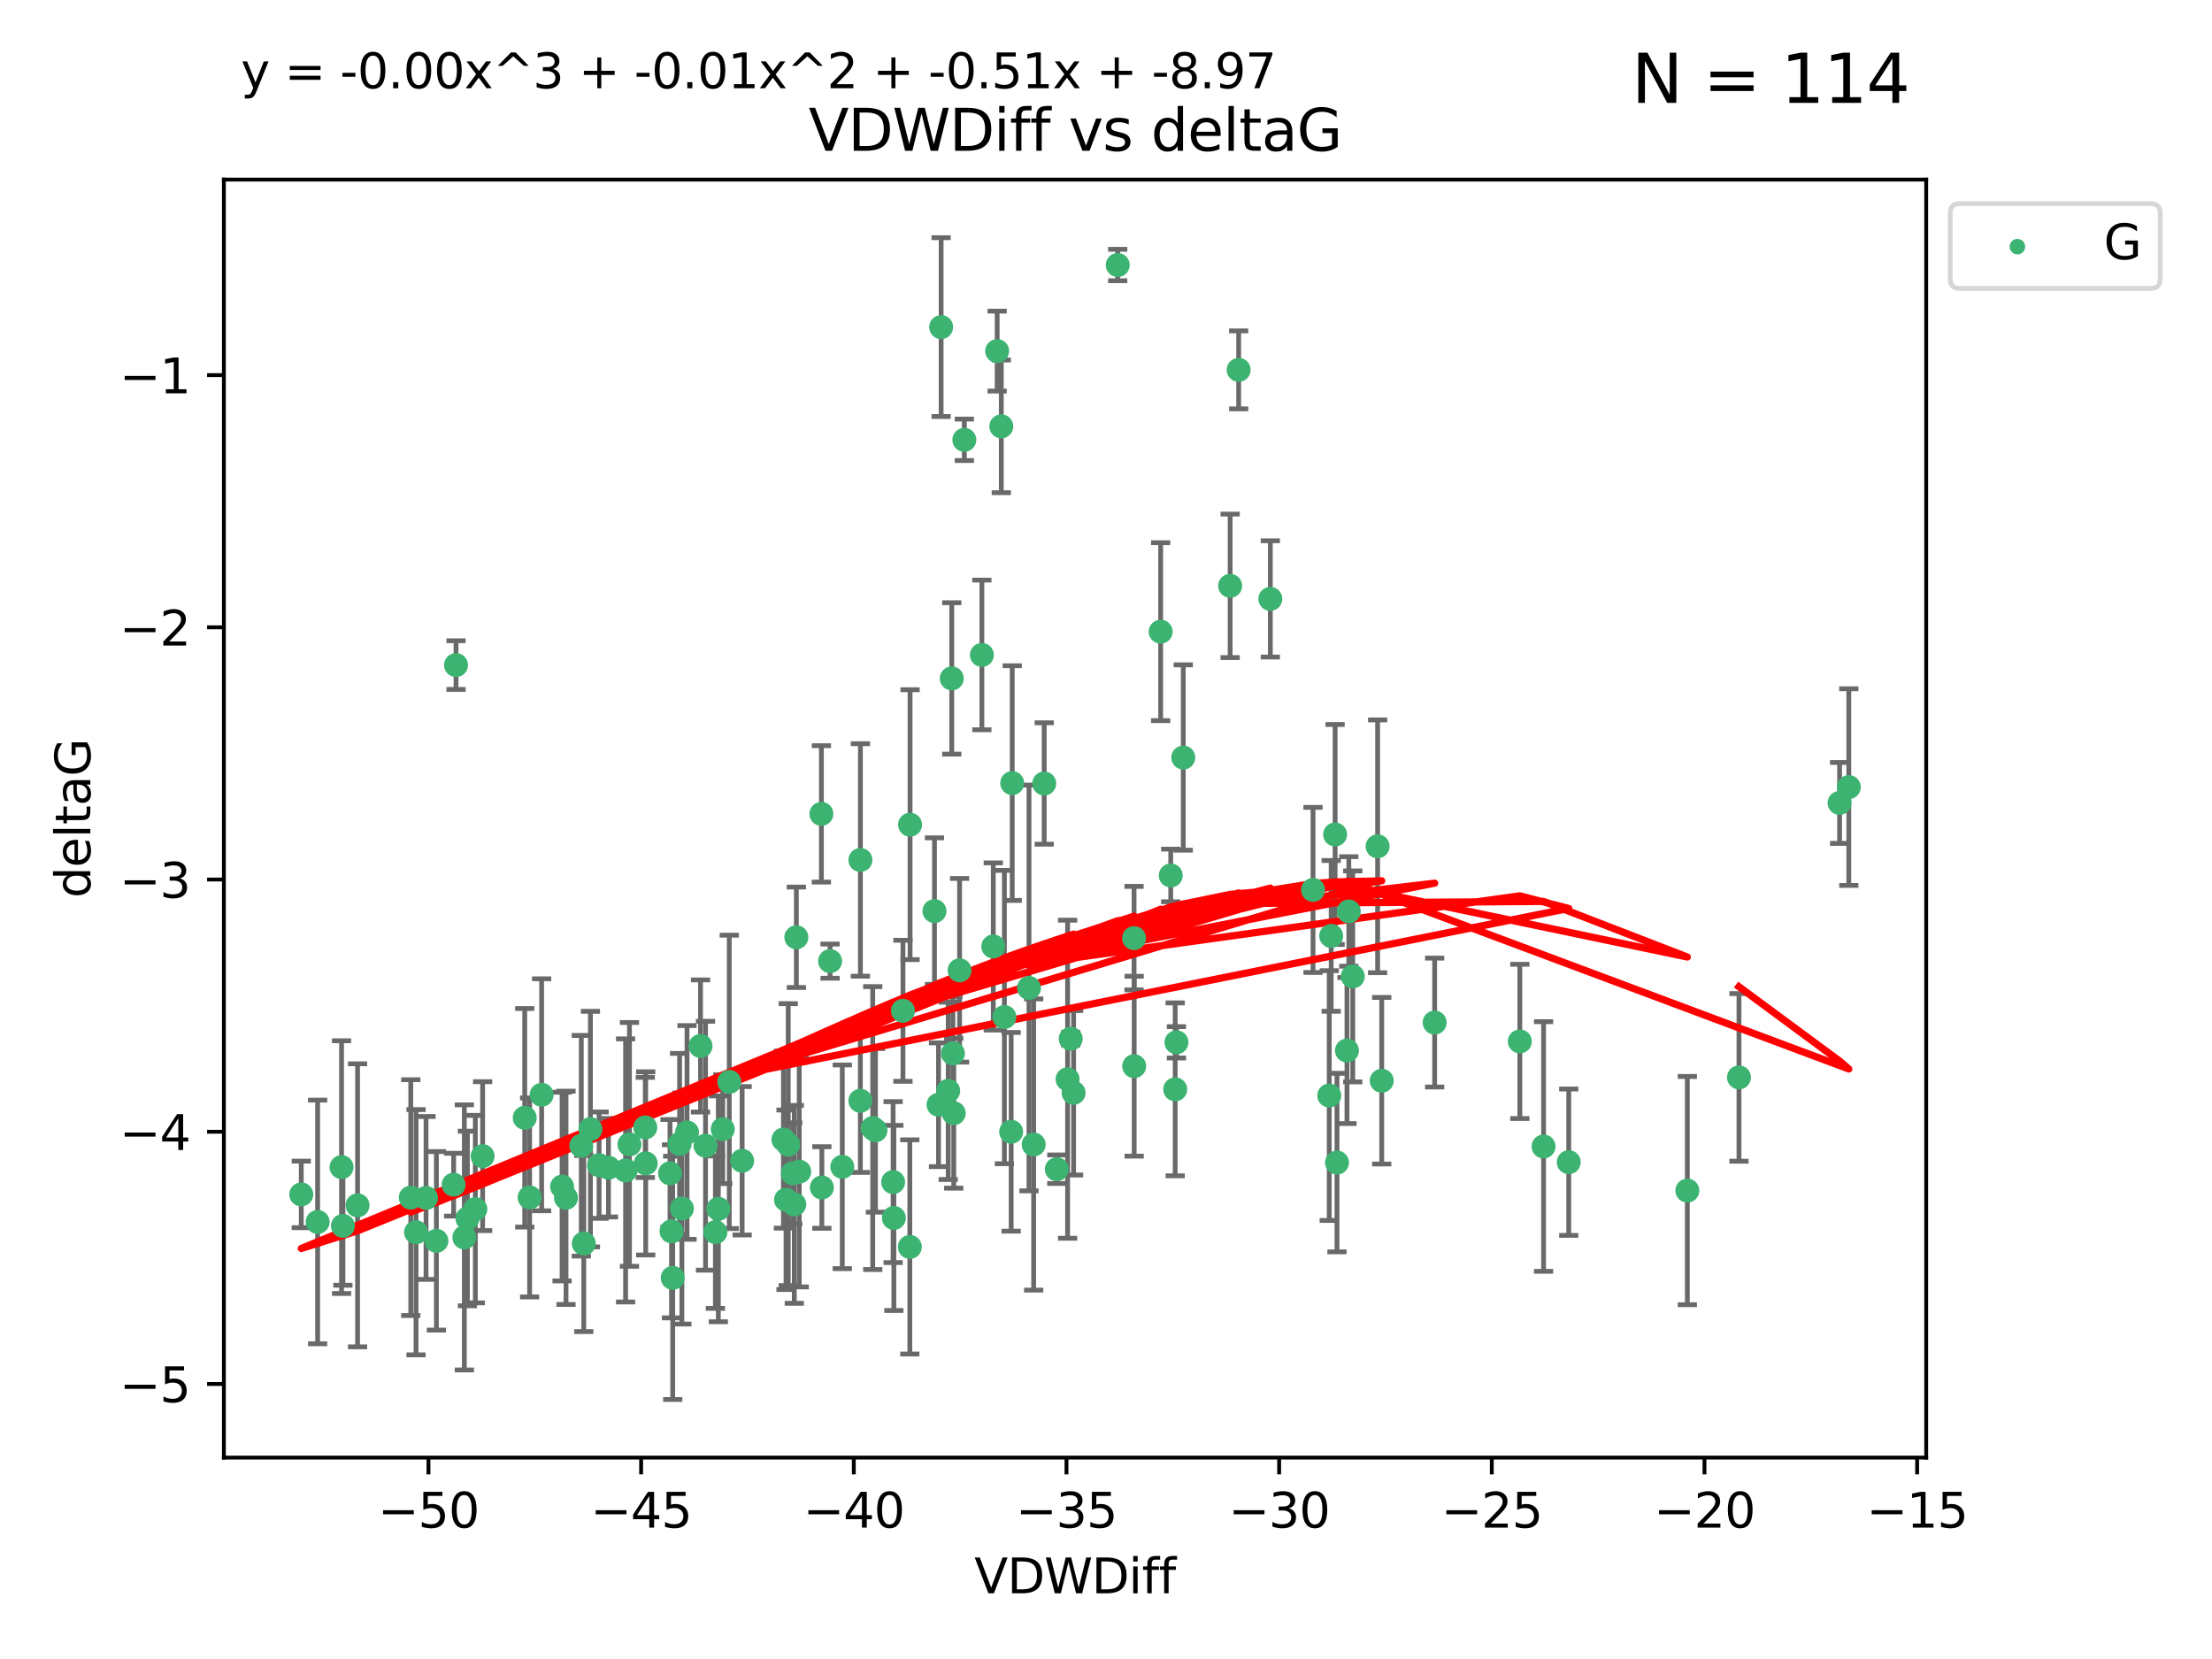 <?xml version="1.0" encoding="utf-8" standalone="no"?>
<!DOCTYPE svg PUBLIC "-//W3C//DTD SVG 1.1//EN"
  "http://www.w3.org/Graphics/SVG/1.1/DTD/svg11.dtd">
<svg xmlns:xlink="http://www.w3.org/1999/xlink" width="460.8pt" height="345.6pt" viewBox="0 0 460.8 345.6" xmlns="http://www.w3.org/2000/svg" version="1.1">
 <defs>
  <style type="text/css">*{stroke-linejoin: round; stroke-linecap: butt}</style>
 </defs>
 <g id="figure_1">
  <g id="patch_1">
   <path d="M 0 345.6 
L 460.8 345.6 
L 460.8 0 
L 0 0 
z
" style="fill: #ffffff"/>
  </g>
  <g id="axes_1">
   <g id="patch_2">
    <path d="M 46.64 303.64 
L 401.26 303.64 
L 401.26 37.411 
L 46.64 37.411 
z
" style="fill: #ffffff"/>
   </g>
   <g id="PathCollection_1">
    <defs>
     <path id="m92f9e9c4ed" d="M 0 1.118 
C 0.297 1.118 0.581 1 0.791 0.791 
C 1 0.581 1.118 0.297 1.118 0 
C 1.118 -0.297 1 -0.581 0.791 -0.791 
C 0.581 -1 0.297 -1.118 0 -1.118 
C -0.297 -1.118 -0.581 -1 -0.791 -0.791 
C -1 -0.581 -1.118 -0.297 -1.118 0 
C -1.118 0.297 -1 0.581 -0.791 0.791 
C -0.581 1 -0.297 1.118 0 1.118 
z
" style="stroke: #3cb371"/>
    </defs>
    <g clip-path="url(#p336bb235c3)">
     <use xlink:href="#m92f9e9c4ed" x="139.576" y="244.425" style="fill: #3cb371; stroke: #3cb371"/>
     <use xlink:href="#m92f9e9c4ed" x="86.666" y="256.695" style="fill: #3cb371; stroke: #3cb371"/>
     <use xlink:href="#m92f9e9c4ed" x="99.022" y="251.881" style="fill: #3cb371; stroke: #3cb371"/>
     <use xlink:href="#m92f9e9c4ed" x="109.312" y="232.858" style="fill: #3cb371; stroke: #3cb371"/>
     <use xlink:href="#m92f9e9c4ed" x="143.121" y="235.911" style="fill: #3cb371; stroke: #3cb371"/>
     <use xlink:href="#m92f9e9c4ed" x="66.169" y="254.558" style="fill: #3cb371; stroke: #3cb371"/>
     <use xlink:href="#m92f9e9c4ed" x="134.513" y="242.351" style="fill: #3cb371; stroke: #3cb371"/>
     <use xlink:href="#m92f9e9c4ed" x="130.322" y="243.82" style="fill: #3cb371; stroke: #3cb371"/>
     <use xlink:href="#m92f9e9c4ed" x="74.487" y="251.089" style="fill: #3cb371; stroke: #3cb371"/>
     <use xlink:href="#m92f9e9c4ed" x="62.759" y="248.817" style="fill: #3cb371; stroke: #3cb371"/>
     <use xlink:href="#m92f9e9c4ed" x="165.141" y="244.425" style="fill: #3cb371; stroke: #3cb371"/>
     <use xlink:href="#m92f9e9c4ed" x="186.208" y="253.721" style="fill: #3cb371; stroke: #3cb371"/>
     <use xlink:href="#m92f9e9c4ed" x="165.465" y="250.893" style="fill: #3cb371; stroke: #3cb371"/>
     <use xlink:href="#m92f9e9c4ed" x="71.439" y="255.371" style="fill: #3cb371; stroke: #3cb371"/>
     <use xlink:href="#m92f9e9c4ed" x="141.573" y="238.295" style="fill: #3cb371; stroke: #3cb371"/>
     <use xlink:href="#m92f9e9c4ed" x="139.893" y="256.507" style="fill: #3cb371; stroke: #3cb371"/>
     <use xlink:href="#m92f9e9c4ed" x="110.33" y="249.45" style="fill: #3cb371; stroke: #3cb371"/>
     <use xlink:href="#m92f9e9c4ed" x="90.911" y="258.487" style="fill: #3cb371; stroke: #3cb371"/>
     <use xlink:href="#m92f9e9c4ed" x="151.922" y="225.376" style="fill: #3cb371; stroke: #3cb371"/>
     <use xlink:href="#m92f9e9c4ed" x="179.228" y="229.312" style="fill: #3cb371; stroke: #3cb371"/>
     <use xlink:href="#m92f9e9c4ed" x="163.202" y="237.394" style="fill: #3cb371; stroke: #3cb371"/>
     <use xlink:href="#m92f9e9c4ed" x="164.205" y="238.445" style="fill: #3cb371; stroke: #3cb371"/>
     <use xlink:href="#m92f9e9c4ed" x="122.997" y="235.214" style="fill: #3cb371; stroke: #3cb371"/>
     <use xlink:href="#m92f9e9c4ed" x="117.092" y="247.187" style="fill: #3cb371; stroke: #3cb371"/>
     <use xlink:href="#m92f9e9c4ed" x="124.801" y="242.723" style="fill: #3cb371; stroke: #3cb371"/>
     <use xlink:href="#m92f9e9c4ed" x="85.571" y="249.487" style="fill: #3cb371; stroke: #3cb371"/>
     <use xlink:href="#m92f9e9c4ed" x="154.603" y="241.81" style="fill: #3cb371; stroke: #3cb371"/>
     <use xlink:href="#m92f9e9c4ed" x="71.152" y="243.134" style="fill: #3cb371; stroke: #3cb371"/>
     <use xlink:href="#m92f9e9c4ed" x="166.496" y="244.081" style="fill: #3cb371; stroke: #3cb371"/>
     <use xlink:href="#m92f9e9c4ed" x="186.053" y="246.252" style="fill: #3cb371; stroke: #3cb371"/>
     <use xlink:href="#m92f9e9c4ed" x="179.236" y="179.144" style="fill: #3cb371; stroke: #3cb371"/>
     <use xlink:href="#m92f9e9c4ed" x="97.369" y="253.837" style="fill: #3cb371; stroke: #3cb371"/>
     <use xlink:href="#m92f9e9c4ed" x="96.732" y="257.774" style="fill: #3cb371; stroke: #3cb371"/>
     <use xlink:href="#m92f9e9c4ed" x="112.833" y="228.063" style="fill: #3cb371; stroke: #3cb371"/>
     <use xlink:href="#m92f9e9c4ed" x="88.753" y="249.556" style="fill: #3cb371; stroke: #3cb371"/>
     <use xlink:href="#m92f9e9c4ed" x="117.91" y="249.528" style="fill: #3cb371; stroke: #3cb371"/>
     <use xlink:href="#m92f9e9c4ed" x="149.642" y="251.826" style="fill: #3cb371; stroke: #3cb371"/>
     <use xlink:href="#m92f9e9c4ed" x="146.974" y="238.672" style="fill: #3cb371; stroke: #3cb371"/>
     <use xlink:href="#m92f9e9c4ed" x="145.934" y="217.895" style="fill: #3cb371; stroke: #3cb371"/>
     <use xlink:href="#m92f9e9c4ed" x="171.211" y="247.376" style="fill: #3cb371; stroke: #3cb371"/>
     <use xlink:href="#m92f9e9c4ed" x="126.754" y="243.258" style="fill: #3cb371; stroke: #3cb371"/>
     <use xlink:href="#m92f9e9c4ed" x="165.896" y="195.252" style="fill: #3cb371; stroke: #3cb371"/>
     <use xlink:href="#m92f9e9c4ed" x="142.049" y="251.76" style="fill: #3cb371; stroke: #3cb371"/>
     <use xlink:href="#m92f9e9c4ed" x="100.537" y="240.845" style="fill: #3cb371; stroke: #3cb371"/>
     <use xlink:href="#m92f9e9c4ed" x="163.742" y="249.936" style="fill: #3cb371; stroke: #3cb371"/>
     <use xlink:href="#m92f9e9c4ed" x="140.139" y="266.202" style="fill: #3cb371; stroke: #3cb371"/>
     <use xlink:href="#m92f9e9c4ed" x="94.998" y="138.549" style="fill: #3cb371; stroke: #3cb371"/>
     <use xlink:href="#m92f9e9c4ed" x="196.057" y="68.139" style="fill: #3cb371; stroke: #3cb371"/>
     <use xlink:href="#m92f9e9c4ed" x="131.128" y="238.401" style="fill: #3cb371; stroke: #3cb371"/>
     <use xlink:href="#m92f9e9c4ed" x="241.786" y="131.59" style="fill: #3cb371; stroke: #3cb371"/>
     <use xlink:href="#m92f9e9c4ed" x="94.501" y="246.793" style="fill: #3cb371; stroke: #3cb371"/>
     <use xlink:href="#m92f9e9c4ed" x="121.094" y="238.684" style="fill: #3cb371; stroke: #3cb371"/>
     <use xlink:href="#m92f9e9c4ed" x="121.614" y="259.045" style="fill: #3cb371; stroke: #3cb371"/>
     <use xlink:href="#m92f9e9c4ed" x="149.034" y="256.68" style="fill: #3cb371; stroke: #3cb371"/>
     <use xlink:href="#m92f9e9c4ed" x="223.65" y="227.652" style="fill: #3cb371; stroke: #3cb371"/>
     <use xlink:href="#m92f9e9c4ed" x="206.917" y="197.167" style="fill: #3cb371; stroke: #3cb371"/>
     <use xlink:href="#m92f9e9c4ed" x="236.245" y="195.43" style="fill: #3cb371; stroke: #3cb371"/>
     <use xlink:href="#m92f9e9c4ed" x="208.589" y="88.817" style="fill: #3cb371; stroke: #3cb371"/>
     <use xlink:href="#m92f9e9c4ed" x="277.311" y="194.964" style="fill: #3cb371; stroke: #3cb371"/>
     <use xlink:href="#m92f9e9c4ed" x="171.111" y="169.544" style="fill: #3cb371; stroke: #3cb371"/>
     <use xlink:href="#m92f9e9c4ed" x="181.807" y="234.995" style="fill: #3cb371; stroke: #3cb371"/>
     <use xlink:href="#m92f9e9c4ed" x="258.037" y="77.051" style="fill: #3cb371; stroke: #3cb371"/>
     <use xlink:href="#m92f9e9c4ed" x="189.585" y="171.793" style="fill: #3cb371; stroke: #3cb371"/>
     <use xlink:href="#m92f9e9c4ed" x="220.154" y="243.568" style="fill: #3cb371; stroke: #3cb371"/>
     <use xlink:href="#m92f9e9c4ed" x="198.681" y="231.905" style="fill: #3cb371; stroke: #3cb371"/>
     <use xlink:href="#m92f9e9c4ed" x="175.464" y="243.066" style="fill: #3cb371; stroke: #3cb371"/>
     <use xlink:href="#m92f9e9c4ed" x="189.532" y="259.759" style="fill: #3cb371; stroke: #3cb371"/>
     <use xlink:href="#m92f9e9c4ed" x="236.269" y="222.107" style="fill: #3cb371; stroke: #3cb371"/>
     <use xlink:href="#m92f9e9c4ed" x="195.511" y="230.138" style="fill: #3cb371; stroke: #3cb371"/>
     <use xlink:href="#m92f9e9c4ed" x="207.725" y="73.138" style="fill: #3cb371; stroke: #3cb371"/>
     <use xlink:href="#m92f9e9c4ed" x="134.425" y="234.863" style="fill: #3cb371; stroke: #3cb371"/>
     <use xlink:href="#m92f9e9c4ed" x="210.642" y="235.772" style="fill: #3cb371; stroke: #3cb371"/>
     <use xlink:href="#m92f9e9c4ed" x="264.633" y="124.76" style="fill: #3cb371; stroke: #3cb371"/>
     <use xlink:href="#m92f9e9c4ed" x="182.379" y="235.464" style="fill: #3cb371; stroke: #3cb371"/>
     <use xlink:href="#m92f9e9c4ed" x="232.841" y="55.21" style="fill: #3cb371; stroke: #3cb371"/>
     <use xlink:href="#m92f9e9c4ed" x="298.863" y="213.019" style="fill: #3cb371; stroke: #3cb371"/>
     <use xlink:href="#m92f9e9c4ed" x="198.506" y="219.435" style="fill: #3cb371; stroke: #3cb371"/>
     <use xlink:href="#m92f9e9c4ed" x="217.529" y="163.217" style="fill: #3cb371; stroke: #3cb371"/>
     <use xlink:href="#m92f9e9c4ed" x="199.899" y="202.131" style="fill: #3cb371; stroke: #3cb371"/>
     <use xlink:href="#m92f9e9c4ed" x="214.356" y="205.809" style="fill: #3cb371; stroke: #3cb371"/>
     <use xlink:href="#m92f9e9c4ed" x="210.863" y="163.134" style="fill: #3cb371; stroke: #3cb371"/>
     <use xlink:href="#m92f9e9c4ed" x="200.89" y="91.624" style="fill: #3cb371; stroke: #3cb371"/>
     <use xlink:href="#m92f9e9c4ed" x="316.609" y="216.946" style="fill: #3cb371; stroke: #3cb371"/>
     <use xlink:href="#m92f9e9c4ed" x="326.799" y="242.106" style="fill: #3cb371; stroke: #3cb371"/>
     <use xlink:href="#m92f9e9c4ed" x="150.559" y="235.225" style="fill: #3cb371; stroke: #3cb371"/>
     <use xlink:href="#m92f9e9c4ed" x="286.981" y="176.305" style="fill: #3cb371; stroke: #3cb371"/>
     <use xlink:href="#m92f9e9c4ed" x="244.816" y="226.931" style="fill: #3cb371; stroke: #3cb371"/>
     <use xlink:href="#m92f9e9c4ed" x="204.543" y="136.435" style="fill: #3cb371; stroke: #3cb371"/>
     <use xlink:href="#m92f9e9c4ed" x="222.398" y="224.821" style="fill: #3cb371; stroke: #3cb371"/>
     <use xlink:href="#m92f9e9c4ed" x="198.271" y="141.327" style="fill: #3cb371; stroke: #3cb371"/>
     <use xlink:href="#m92f9e9c4ed" x="172.919" y="200.22" style="fill: #3cb371; stroke: #3cb371"/>
     <use xlink:href="#m92f9e9c4ed" x="243.887" y="182.375" style="fill: #3cb371; stroke: #3cb371"/>
     <use xlink:href="#m92f9e9c4ed" x="281.806" y="203.408" style="fill: #3cb371; stroke: #3cb371"/>
     <use xlink:href="#m92f9e9c4ed" x="194.669" y="189.795" style="fill: #3cb371; stroke: #3cb371"/>
     <use xlink:href="#m92f9e9c4ed" x="280.982" y="189.866" style="fill: #3cb371; stroke: #3cb371"/>
     <use xlink:href="#m92f9e9c4ed" x="197.531" y="227.244" style="fill: #3cb371; stroke: #3cb371"/>
     <use xlink:href="#m92f9e9c4ed" x="209.234" y="211.869" style="fill: #3cb371; stroke: #3cb371"/>
     <use xlink:href="#m92f9e9c4ed" x="188.102" y="210.569" style="fill: #3cb371; stroke: #3cb371"/>
     <use xlink:href="#m92f9e9c4ed" x="223.052" y="216.386" style="fill: #3cb371; stroke: #3cb371"/>
     <use xlink:href="#m92f9e9c4ed" x="215.331" y="238.422" style="fill: #3cb371; stroke: #3cb371"/>
     <use xlink:href="#m92f9e9c4ed" x="278.127" y="173.836" style="fill: #3cb371; stroke: #3cb371"/>
     <use xlink:href="#m92f9e9c4ed" x="287.839" y="225.137" style="fill: #3cb371; stroke: #3cb371"/>
     <use xlink:href="#m92f9e9c4ed" x="256.262" y="122.04" style="fill: #3cb371; stroke: #3cb371"/>
     <use xlink:href="#m92f9e9c4ed" x="245.077" y="217.134" style="fill: #3cb371; stroke: #3cb371"/>
     <use xlink:href="#m92f9e9c4ed" x="273.528" y="185.388" style="fill: #3cb371; stroke: #3cb371"/>
     <use xlink:href="#m92f9e9c4ed" x="278.518" y="242.186" style="fill: #3cb371; stroke: #3cb371"/>
     <use xlink:href="#m92f9e9c4ed" x="276.906" y="228.223" style="fill: #3cb371; stroke: #3cb371"/>
     <use xlink:href="#m92f9e9c4ed" x="351.506" y="248.018" style="fill: #3cb371; stroke: #3cb371"/>
     <use xlink:href="#m92f9e9c4ed" x="321.556" y="238.834" style="fill: #3cb371; stroke: #3cb371"/>
     <use xlink:href="#m92f9e9c4ed" x="246.497" y="157.805" style="fill: #3cb371; stroke: #3cb371"/>
     <use xlink:href="#m92f9e9c4ed" x="280.6" y="218.851" style="fill: #3cb371; stroke: #3cb371"/>
     <use xlink:href="#m92f9e9c4ed" x="385.141" y="163.967" style="fill: #3cb371; stroke: #3cb371"/>
     <use xlink:href="#m92f9e9c4ed" x="383.219" y="167.265" style="fill: #3cb371; stroke: #3cb371"/>
     <use xlink:href="#m92f9e9c4ed" x="362.26" y="224.44" style="fill: #3cb371; stroke: #3cb371"/>
    </g>
   </g>
   <g id="matplotlib.axis_1">
    <g id="xtick_1">
     <g id="line2d_1">
      <defs>
       <path id="mb896d255e1" d="M 0 0 
L 0 3.5 
" style="stroke: #000000; stroke-width: 0.8"/>
      </defs>
      <g>
       <use xlink:href="#mb896d255e1" x="89.258" y="303.64" style="stroke: #000000; stroke-width: 0.8"/>
      </g>
     </g>
     <g id="text_1">
      <!-- −50 -->
      <g transform="translate(78.706 318.238)scale(0.1 -0.1)">
       <defs>
        <path id="DejaVuSans-2212" d="M 678 2272 
L 4684 2272 
L 4684 1741 
L 678 1741 
L 678 2272 
z
" transform="scale(0.016)"/>
        <path id="DejaVuSans-35" d="M 691 4666 
L 3169 4666 
L 3169 4134 
L 1269 4134 
L 1269 2991 
Q 1406 3038 1543 3061 
Q 1681 3084 1819 3084 
Q 2600 3084 3056 2656 
Q 3513 2228 3513 1497 
Q 3513 744 3044 326 
Q 2575 -91 1722 -91 
Q 1428 -91 1123 -41 
Q 819 9 494 109 
L 494 744 
Q 775 591 1075 516 
Q 1375 441 1709 441 
Q 2250 441 2565 725 
Q 2881 1009 2881 1497 
Q 2881 1984 2565 2268 
Q 2250 2553 1709 2553 
Q 1456 2553 1204 2497 
Q 953 2441 691 2322 
L 691 4666 
z
" transform="scale(0.016)"/>
        <path id="DejaVuSans-30" d="M 2034 4250 
Q 1547 4250 1301 3770 
Q 1056 3291 1056 2328 
Q 1056 1369 1301 889 
Q 1547 409 2034 409 
Q 2525 409 2770 889 
Q 3016 1369 3016 2328 
Q 3016 3291 2770 3770 
Q 2525 4250 2034 4250 
z
M 2034 4750 
Q 2819 4750 3233 4129 
Q 3647 3509 3647 2328 
Q 3647 1150 3233 529 
Q 2819 -91 2034 -91 
Q 1250 -91 836 529 
Q 422 1150 422 2328 
Q 422 3509 836 4129 
Q 1250 4750 2034 4750 
z
" transform="scale(0.016)"/>
       </defs>
       <use xlink:href="#DejaVuSans-2212"/>
       <use xlink:href="#DejaVuSans-35" x="83.789"/>
       <use xlink:href="#DejaVuSans-30" x="147.412"/>
      </g>
     </g>
    </g>
    <g id="xtick_2">
     <g id="line2d_2">
      <g>
       <use xlink:href="#mb896d255e1" x="133.561" y="303.64" style="stroke: #000000; stroke-width: 0.8"/>
      </g>
     </g>
     <g id="text_2">
      <!-- −45 -->
      <g transform="translate(123.008 318.238)scale(0.1 -0.1)">
       <defs>
        <path id="DejaVuSans-34" d="M 2419 4116 
L 825 1625 
L 2419 1625 
L 2419 4116 
z
M 2253 4666 
L 3047 4666 
L 3047 1625 
L 3713 1625 
L 3713 1100 
L 3047 1100 
L 3047 0 
L 2419 0 
L 2419 1100 
L 313 1100 
L 313 1709 
L 2253 4666 
z
" transform="scale(0.016)"/>
       </defs>
       <use xlink:href="#DejaVuSans-2212"/>
       <use xlink:href="#DejaVuSans-34" x="83.789"/>
       <use xlink:href="#DejaVuSans-35" x="147.412"/>
      </g>
     </g>
    </g>
    <g id="xtick_3">
     <g id="line2d_3">
      <g>
       <use xlink:href="#mb896d255e1" x="177.863" y="303.64" style="stroke: #000000; stroke-width: 0.8"/>
      </g>
     </g>
     <g id="text_3">
      <!-- −40 -->
      <g transform="translate(167.311 318.238)scale(0.1 -0.1)">
       <use xlink:href="#DejaVuSans-2212"/>
       <use xlink:href="#DejaVuSans-34" x="83.789"/>
       <use xlink:href="#DejaVuSans-30" x="147.412"/>
      </g>
     </g>
    </g>
    <g id="xtick_4">
     <g id="line2d_4">
      <g>
       <use xlink:href="#mb896d255e1" x="222.165" y="303.64" style="stroke: #000000; stroke-width: 0.8"/>
      </g>
     </g>
     <g id="text_4">
      <!-- −35 -->
      <g transform="translate(211.613 318.238)scale(0.1 -0.1)">
       <defs>
        <path id="DejaVuSans-33" d="M 2597 2516 
Q 3050 2419 3304 2112 
Q 3559 1806 3559 1356 
Q 3559 666 3084 287 
Q 2609 -91 1734 -91 
Q 1441 -91 1130 -33 
Q 819 25 488 141 
L 488 750 
Q 750 597 1062 519 
Q 1375 441 1716 441 
Q 2309 441 2620 675 
Q 2931 909 2931 1356 
Q 2931 1769 2642 2001 
Q 2353 2234 1838 2234 
L 1294 2234 
L 1294 2753 
L 1863 2753 
Q 2328 2753 2575 2939 
Q 2822 3125 2822 3475 
Q 2822 3834 2567 4026 
Q 2313 4219 1838 4219 
Q 1578 4219 1281 4162 
Q 984 4106 628 3988 
L 628 4550 
Q 988 4650 1302 4700 
Q 1616 4750 1894 4750 
Q 2613 4750 3031 4423 
Q 3450 4097 3450 3541 
Q 3450 3153 3228 2886 
Q 3006 2619 2597 2516 
z
" transform="scale(0.016)"/>
       </defs>
       <use xlink:href="#DejaVuSans-2212"/>
       <use xlink:href="#DejaVuSans-33" x="83.789"/>
       <use xlink:href="#DejaVuSans-35" x="147.412"/>
      </g>
     </g>
    </g>
    <g id="xtick_5">
     <g id="line2d_5">
      <g>
       <use xlink:href="#mb896d255e1" x="266.468" y="303.64" style="stroke: #000000; stroke-width: 0.8"/>
      </g>
     </g>
     <g id="text_5">
      <!-- −30 -->
      <g transform="translate(255.916 318.238)scale(0.1 -0.1)">
       <use xlink:href="#DejaVuSans-2212"/>
       <use xlink:href="#DejaVuSans-33" x="83.789"/>
       <use xlink:href="#DejaVuSans-30" x="147.412"/>
      </g>
     </g>
    </g>
    <g id="xtick_6">
     <g id="line2d_6">
      <g>
       <use xlink:href="#mb896d255e1" x="310.77" y="303.64" style="stroke: #000000; stroke-width: 0.8"/>
      </g>
     </g>
     <g id="text_6">
      <!-- −25 -->
      <g transform="translate(300.218 318.238)scale(0.1 -0.1)">
       <defs>
        <path id="DejaVuSans-32" d="M 1228 531 
L 3431 531 
L 3431 0 
L 469 0 
L 469 531 
Q 828 903 1448 1529 
Q 2069 2156 2228 2338 
Q 2531 2678 2651 2914 
Q 2772 3150 2772 3378 
Q 2772 3750 2511 3984 
Q 2250 4219 1831 4219 
Q 1534 4219 1204 4116 
Q 875 4013 500 3803 
L 500 4441 
Q 881 4594 1212 4672 
Q 1544 4750 1819 4750 
Q 2544 4750 2975 4387 
Q 3406 4025 3406 3419 
Q 3406 3131 3298 2873 
Q 3191 2616 2906 2266 
Q 2828 2175 2409 1742 
Q 1991 1309 1228 531 
z
" transform="scale(0.016)"/>
       </defs>
       <use xlink:href="#DejaVuSans-2212"/>
       <use xlink:href="#DejaVuSans-32" x="83.789"/>
       <use xlink:href="#DejaVuSans-35" x="147.412"/>
      </g>
     </g>
    </g>
    <g id="xtick_7">
     <g id="line2d_7">
      <g>
       <use xlink:href="#mb896d255e1" x="355.073" y="303.64" style="stroke: #000000; stroke-width: 0.8"/>
      </g>
     </g>
     <g id="text_7">
      <!-- −20 -->
      <g transform="translate(344.52 318.238)scale(0.1 -0.1)">
       <use xlink:href="#DejaVuSans-2212"/>
       <use xlink:href="#DejaVuSans-32" x="83.789"/>
       <use xlink:href="#DejaVuSans-30" x="147.412"/>
      </g>
     </g>
    </g>
    <g id="xtick_8">
     <g id="line2d_8">
      <g>
       <use xlink:href="#mb896d255e1" x="399.375" y="303.64" style="stroke: #000000; stroke-width: 0.8"/>
      </g>
     </g>
     <g id="text_8">
      <!-- −15 -->
      <g transform="translate(388.823 318.238)scale(0.1 -0.1)">
       <defs>
        <path id="DejaVuSans-31" d="M 794 531 
L 1825 531 
L 1825 4091 
L 703 3866 
L 703 4441 
L 1819 4666 
L 2450 4666 
L 2450 531 
L 3481 531 
L 3481 0 
L 794 0 
L 794 531 
z
" transform="scale(0.016)"/>
       </defs>
       <use xlink:href="#DejaVuSans-2212"/>
       <use xlink:href="#DejaVuSans-31" x="83.789"/>
       <use xlink:href="#DejaVuSans-35" x="147.412"/>
      </g>
     </g>
    </g>
    <g id="text_9">
     <!-- VDWDiff -->
     <g transform="translate(202.977 331.917)scale(0.1 -0.1)">
      <defs>
       <path id="DejaVuSans-56" d="M 1831 0 
L 50 4666 
L 709 4666 
L 2188 738 
L 3669 4666 
L 4325 4666 
L 2547 0 
L 1831 0 
z
" transform="scale(0.016)"/>
       <path id="DejaVuSans-44" d="M 1259 4147 
L 1259 519 
L 2022 519 
Q 2988 519 3436 956 
Q 3884 1394 3884 2338 
Q 3884 3275 3436 3711 
Q 2988 4147 2022 4147 
L 1259 4147 
z
M 628 4666 
L 1925 4666 
Q 3281 4666 3915 4102 
Q 4550 3538 4550 2338 
Q 4550 1131 3912 565 
Q 3275 0 1925 0 
L 628 0 
L 628 4666 
z
" transform="scale(0.016)"/>
       <path id="DejaVuSans-57" d="M 213 4666 
L 850 4666 
L 1831 722 
L 2809 4666 
L 3519 4666 
L 4500 722 
L 5478 4666 
L 6119 4666 
L 4947 0 
L 4153 0 
L 3169 4050 
L 2175 0 
L 1381 0 
L 213 4666 
z
" transform="scale(0.016)"/>
       <path id="DejaVuSans-69" d="M 603 3500 
L 1178 3500 
L 1178 0 
L 603 0 
L 603 3500 
z
M 603 4863 
L 1178 4863 
L 1178 4134 
L 603 4134 
L 603 4863 
z
" transform="scale(0.016)"/>
       <path id="DejaVuSans-66" d="M 2375 4863 
L 2375 4384 
L 1825 4384 
Q 1516 4384 1395 4259 
Q 1275 4134 1275 3809 
L 1275 3500 
L 2222 3500 
L 2222 3053 
L 1275 3053 
L 1275 0 
L 697 0 
L 697 3053 
L 147 3053 
L 147 3500 
L 697 3500 
L 697 3744 
Q 697 4328 969 4595 
Q 1241 4863 1831 4863 
L 2375 4863 
z
" transform="scale(0.016)"/>
      </defs>
      <use xlink:href="#DejaVuSans-56"/>
      <use xlink:href="#DejaVuSans-44" x="68.408"/>
      <use xlink:href="#DejaVuSans-57" x="145.41"/>
      <use xlink:href="#DejaVuSans-44" x="244.287"/>
      <use xlink:href="#DejaVuSans-69" x="321.289"/>
      <use xlink:href="#DejaVuSans-66" x="349.072"/>
      <use xlink:href="#DejaVuSans-66" x="384.277"/>
     </g>
    </g>
   </g>
   <g id="matplotlib.axis_2">
    <g id="ytick_1">
     <g id="line2d_9">
      <defs>
       <path id="m3fe0a4f2f9" d="M 0 0 
L -3.5 0 
" style="stroke: #000000; stroke-width: 0.8"/>
      </defs>
      <g>
       <use xlink:href="#m3fe0a4f2f9" x="46.64" y="288.305" style="stroke: #000000; stroke-width: 0.8"/>
      </g>
     </g>
     <g id="text_10">
      <!-- −5 -->
      <g transform="translate(24.898 292.104)scale(0.1 -0.1)">
       <use xlink:href="#DejaVuSans-2212"/>
       <use xlink:href="#DejaVuSans-35" x="83.789"/>
      </g>
     </g>
    </g>
    <g id="ytick_2">
     <g id="line2d_10">
      <g>
       <use xlink:href="#m3fe0a4f2f9" x="46.64" y="235.764" style="stroke: #000000; stroke-width: 0.8"/>
      </g>
     </g>
     <g id="text_11">
      <!-- −4 -->
      <g transform="translate(24.898 239.563)scale(0.1 -0.1)">
       <use xlink:href="#DejaVuSans-2212"/>
       <use xlink:href="#DejaVuSans-34" x="83.789"/>
      </g>
     </g>
    </g>
    <g id="ytick_3">
     <g id="line2d_11">
      <g>
       <use xlink:href="#m3fe0a4f2f9" x="46.64" y="183.223" style="stroke: #000000; stroke-width: 0.8"/>
      </g>
     </g>
     <g id="text_12">
      <!-- −3 -->
      <g transform="translate(24.898 187.022)scale(0.1 -0.1)">
       <use xlink:href="#DejaVuSans-2212"/>
       <use xlink:href="#DejaVuSans-33" x="83.789"/>
      </g>
     </g>
    </g>
    <g id="ytick_4">
     <g id="line2d_12">
      <g>
       <use xlink:href="#m3fe0a4f2f9" x="46.64" y="130.682" style="stroke: #000000; stroke-width: 0.8"/>
      </g>
     </g>
     <g id="text_13">
      <!-- −2 -->
      <g transform="translate(24.898 134.481)scale(0.1 -0.1)">
       <use xlink:href="#DejaVuSans-2212"/>
       <use xlink:href="#DejaVuSans-32" x="83.789"/>
      </g>
     </g>
    </g>
    <g id="ytick_5">
     <g id="line2d_13">
      <g>
       <use xlink:href="#m3fe0a4f2f9" x="46.64" y="78.141" style="stroke: #000000; stroke-width: 0.8"/>
      </g>
     </g>
     <g id="text_14">
      <!-- −1 -->
      <g transform="translate(24.898 81.94)scale(0.1 -0.1)">
       <use xlink:href="#DejaVuSans-2212"/>
       <use xlink:href="#DejaVuSans-31" x="83.789"/>
      </g>
     </g>
    </g>
    <g id="text_15">
     <!-- deltaG -->
     <g transform="translate(18.818 187.064)rotate(-90)scale(0.1 -0.1)">
      <defs>
       <path id="DejaVuSans-64" d="M 2906 2969 
L 2906 4863 
L 3481 4863 
L 3481 0 
L 2906 0 
L 2906 525 
Q 2725 213 2448 61 
Q 2172 -91 1784 -91 
Q 1150 -91 751 415 
Q 353 922 353 1747 
Q 353 2572 751 3078 
Q 1150 3584 1784 3584 
Q 2172 3584 2448 3432 
Q 2725 3281 2906 2969 
z
M 947 1747 
Q 947 1113 1208 752 
Q 1469 391 1925 391 
Q 2381 391 2643 752 
Q 2906 1113 2906 1747 
Q 2906 2381 2643 2742 
Q 2381 3103 1925 3103 
Q 1469 3103 1208 2742 
Q 947 2381 947 1747 
z
" transform="scale(0.016)"/>
       <path id="DejaVuSans-65" d="M 3597 1894 
L 3597 1613 
L 953 1613 
Q 991 1019 1311 708 
Q 1631 397 2203 397 
Q 2534 397 2845 478 
Q 3156 559 3463 722 
L 3463 178 
Q 3153 47 2828 -22 
Q 2503 -91 2169 -91 
Q 1331 -91 842 396 
Q 353 884 353 1716 
Q 353 2575 817 3079 
Q 1281 3584 2069 3584 
Q 2775 3584 3186 3129 
Q 3597 2675 3597 1894 
z
M 3022 2063 
Q 3016 2534 2758 2815 
Q 2500 3097 2075 3097 
Q 1594 3097 1305 2825 
Q 1016 2553 972 2059 
L 3022 2063 
z
" transform="scale(0.016)"/>
       <path id="DejaVuSans-6c" d="M 603 4863 
L 1178 4863 
L 1178 0 
L 603 0 
L 603 4863 
z
" transform="scale(0.016)"/>
       <path id="DejaVuSans-74" d="M 1172 4494 
L 1172 3500 
L 2356 3500 
L 2356 3053 
L 1172 3053 
L 1172 1153 
Q 1172 725 1289 603 
Q 1406 481 1766 481 
L 2356 481 
L 2356 0 
L 1766 0 
Q 1100 0 847 248 
Q 594 497 594 1153 
L 594 3053 
L 172 3053 
L 172 3500 
L 594 3500 
L 594 4494 
L 1172 4494 
z
" transform="scale(0.016)"/>
       <path id="DejaVuSans-61" d="M 2194 1759 
Q 1497 1759 1228 1600 
Q 959 1441 959 1056 
Q 959 750 1161 570 
Q 1363 391 1709 391 
Q 2188 391 2477 730 
Q 2766 1069 2766 1631 
L 2766 1759 
L 2194 1759 
z
M 3341 1997 
L 3341 0 
L 2766 0 
L 2766 531 
Q 2569 213 2275 61 
Q 1981 -91 1556 -91 
Q 1019 -91 701 211 
Q 384 513 384 1019 
Q 384 1609 779 1909 
Q 1175 2209 1959 2209 
L 2766 2209 
L 2766 2266 
Q 2766 2663 2505 2880 
Q 2244 3097 1772 3097 
Q 1472 3097 1187 3025 
Q 903 2953 641 2809 
L 641 3341 
Q 956 3463 1253 3523 
Q 1550 3584 1831 3584 
Q 2591 3584 2966 3190 
Q 3341 2797 3341 1997 
z
" transform="scale(0.016)"/>
       <path id="DejaVuSans-47" d="M 3809 666 
L 3809 1919 
L 2778 1919 
L 2778 2438 
L 4434 2438 
L 4434 434 
Q 4069 175 3628 42 
Q 3188 -91 2688 -91 
Q 1594 -91 976 548 
Q 359 1188 359 2328 
Q 359 3472 976 4111 
Q 1594 4750 2688 4750 
Q 3144 4750 3555 4637 
Q 3966 4525 4313 4306 
L 4313 3634 
Q 3963 3931 3569 4081 
Q 3175 4231 2741 4231 
Q 1884 4231 1454 3753 
Q 1025 3275 1025 2328 
Q 1025 1384 1454 906 
Q 1884 428 2741 428 
Q 3075 428 3337 486 
Q 3600 544 3809 666 
z
" transform="scale(0.016)"/>
      </defs>
      <use xlink:href="#DejaVuSans-64"/>
      <use xlink:href="#DejaVuSans-65" x="63.477"/>
      <use xlink:href="#DejaVuSans-6c" x="125"/>
      <use xlink:href="#DejaVuSans-74" x="152.783"/>
      <use xlink:href="#DejaVuSans-61" x="191.992"/>
      <use xlink:href="#DejaVuSans-47" x="253.271"/>
     </g>
    </g>
   </g>
   <g id="LineCollection_1">
    <path d="M 139.576 255.627 
L 139.576 233.222 
" clip-path="url(#p336bb235c3)" style="fill: none; stroke: #696969"/>
    <path d="M 86.666 282.242 
L 86.666 231.149 
" clip-path="url(#p336bb235c3)" style="fill: none; stroke: #696969"/>
    <path d="M 99.022 271.408 
L 99.022 232.354 
" clip-path="url(#p336bb235c3)" style="fill: none; stroke: #696969"/>
    <path d="M 109.312 255.624 
L 109.312 210.093 
" clip-path="url(#p336bb235c3)" style="fill: none; stroke: #696969"/>
    <path d="M 143.121 258.174 
L 143.121 213.647 
" clip-path="url(#p336bb235c3)" style="fill: none; stroke: #696969"/>
    <path d="M 66.169 279.938 
L 66.169 229.178 
" clip-path="url(#p336bb235c3)" style="fill: none; stroke: #696969"/>
    <path d="M 134.513 261.435 
L 134.513 223.267 
" clip-path="url(#p336bb235c3)" style="fill: none; stroke: #696969"/>
    <path d="M 130.322 271.225 
L 130.322 216.416 
" clip-path="url(#p336bb235c3)" style="fill: none; stroke: #696969"/>
    <path d="M 74.487 280.57 
L 74.487 221.607 
" clip-path="url(#p336bb235c3)" style="fill: none; stroke: #696969"/>
    <path d="M 62.759 255.751 
L 62.759 241.882 
" clip-path="url(#p336bb235c3)" style="fill: none; stroke: #696969"/>
    <path d="M 165.141 254.937 
L 165.141 233.913 
" clip-path="url(#p336bb235c3)" style="fill: none; stroke: #696969"/>
    <path d="M 186.208 273.003 
L 186.208 234.438 
" clip-path="url(#p336bb235c3)" style="fill: none; stroke: #696969"/>
    <path d="M 165.465 271.505 
L 165.465 230.282 
" clip-path="url(#p336bb235c3)" style="fill: none; stroke: #696969"/>
    <path d="M 71.439 267.729 
L 71.439 243.012 
" clip-path="url(#p336bb235c3)" style="fill: none; stroke: #696969"/>
    <path d="M 141.573 257.146 
L 141.573 219.444 
" clip-path="url(#p336bb235c3)" style="fill: none; stroke: #696969"/>
    <path d="M 139.893 274.537 
L 139.893 238.476 
" clip-path="url(#p336bb235c3)" style="fill: none; stroke: #696969"/>
    <path d="M 110.33 270.178 
L 110.33 228.721 
" clip-path="url(#p336bb235c3)" style="fill: none; stroke: #696969"/>
    <path d="M 90.911 277.081 
L 90.911 239.893 
" clip-path="url(#p336bb235c3)" style="fill: none; stroke: #696969"/>
    <path d="M 151.922 255.936 
L 151.922 194.815 
" clip-path="url(#p336bb235c3)" style="fill: none; stroke: #696969"/>
    <path d="M 179.228 244.235 
L 179.228 214.389 
" clip-path="url(#p336bb235c3)" style="fill: none; stroke: #696969"/>
    <path d="M 163.202 255.838 
L 163.202 218.95 
" clip-path="url(#p336bb235c3)" style="fill: none; stroke: #696969"/>
    <path d="M 164.205 267.808 
L 164.205 209.081 
" clip-path="url(#p336bb235c3)" style="fill: none; stroke: #696969"/>
    <path d="M 122.997 259.751 
L 122.997 210.678 
" clip-path="url(#p336bb235c3)" style="fill: none; stroke: #696969"/>
    <path d="M 117.092 266.841 
L 117.092 227.533 
" clip-path="url(#p336bb235c3)" style="fill: none; stroke: #696969"/>
    <path d="M 124.801 253.801 
L 124.801 231.644 
" clip-path="url(#p336bb235c3)" style="fill: none; stroke: #696969"/>
    <path d="M 85.571 274.048 
L 85.571 224.927 
" clip-path="url(#p336bb235c3)" style="fill: none; stroke: #696969"/>
    <path d="M 154.603 257.271 
L 154.603 226.349 
" clip-path="url(#p336bb235c3)" style="fill: none; stroke: #696969"/>
    <path d="M 71.152 269.461 
L 71.152 216.808 
" clip-path="url(#p336bb235c3)" style="fill: none; stroke: #696969"/>
    <path d="M 166.496 268.088 
L 166.496 220.074 
" clip-path="url(#p336bb235c3)" style="fill: none; stroke: #696969"/>
    <path d="M 186.053 263.015 
L 186.053 229.489 
" clip-path="url(#p336bb235c3)" style="fill: none; stroke: #696969"/>
    <path d="M 179.236 203.359 
L 179.236 154.929 
" clip-path="url(#p336bb235c3)" style="fill: none; stroke: #696969"/>
    <path d="M 97.369 272.025 
L 97.369 235.648 
" clip-path="url(#p336bb235c3)" style="fill: none; stroke: #696969"/>
    <path d="M 96.732 285.384 
L 96.732 230.164 
" clip-path="url(#p336bb235c3)" style="fill: none; stroke: #696969"/>
    <path d="M 112.833 252.228 
L 112.833 203.898 
" clip-path="url(#p336bb235c3)" style="fill: none; stroke: #696969"/>
    <path d="M 88.753 266.523 
L 88.753 232.589 
" clip-path="url(#p336bb235c3)" style="fill: none; stroke: #696969"/>
    <path d="M 117.91 271.741 
L 117.91 227.314 
" clip-path="url(#p336bb235c3)" style="fill: none; stroke: #696969"/>
    <path d="M 149.642 275.345 
L 149.642 228.307 
" clip-path="url(#p336bb235c3)" style="fill: none; stroke: #696969"/>
    <path d="M 146.974 264.599 
L 146.974 212.746 
" clip-path="url(#p336bb235c3)" style="fill: none; stroke: #696969"/>
    <path d="M 145.934 231.66 
L 145.934 204.131 
" clip-path="url(#p336bb235c3)" style="fill: none; stroke: #696969"/>
    <path d="M 171.211 255.872 
L 171.211 238.88 
" clip-path="url(#p336bb235c3)" style="fill: none; stroke: #696969"/>
    <path d="M 126.754 253.515 
L 126.754 233.002 
" clip-path="url(#p336bb235c3)" style="fill: none; stroke: #696969"/>
    <path d="M 165.896 205.714 
L 165.896 184.79 
" clip-path="url(#p336bb235c3)" style="fill: none; stroke: #696969"/>
    <path d="M 142.049 275.826 
L 142.049 227.693 
" clip-path="url(#p336bb235c3)" style="fill: none; stroke: #696969"/>
    <path d="M 100.537 256.352 
L 100.537 225.339 
" clip-path="url(#p336bb235c3)" style="fill: none; stroke: #696969"/>
    <path d="M 163.742 268.638 
L 163.742 231.234 
" clip-path="url(#p336bb235c3)" style="fill: none; stroke: #696969"/>
    <path d="M 140.139 291.539 
L 140.139 240.865 
" clip-path="url(#p336bb235c3)" style="fill: none; stroke: #696969"/>
    <path d="M 94.998 143.615 
L 94.998 133.482 
" clip-path="url(#p336bb235c3)" style="fill: none; stroke: #696969"/>
    <path d="M 196.057 86.766 
L 196.057 49.513 
" clip-path="url(#p336bb235c3)" style="fill: none; stroke: #696969"/>
    <path d="M 131.128 263.792 
L 131.128 213.01 
" clip-path="url(#p336bb235c3)" style="fill: none; stroke: #696969"/>
    <path d="M 241.786 150.124 
L 241.786 113.056 
" clip-path="url(#p336bb235c3)" style="fill: none; stroke: #696969"/>
    <path d="M 94.501 253.335 
L 94.501 240.251 
" clip-path="url(#p336bb235c3)" style="fill: none; stroke: #696969"/>
    <path d="M 121.094 261.667 
L 121.094 215.702 
" clip-path="url(#p336bb235c3)" style="fill: none; stroke: #696969"/>
    <path d="M 121.614 277.389 
L 121.614 240.702 
" clip-path="url(#p336bb235c3)" style="fill: none; stroke: #696969"/>
    <path d="M 149.034 272.553 
L 149.034 240.808 
" clip-path="url(#p336bb235c3)" style="fill: none; stroke: #696969"/>
    <path d="M 223.65 244.777 
L 223.65 210.527 
" clip-path="url(#p336bb235c3)" style="fill: none; stroke: #696969"/>
    <path d="M 206.917 214.582 
L 206.917 179.751 
" clip-path="url(#p336bb235c3)" style="fill: none; stroke: #696969"/>
    <path d="M 236.245 206.207 
L 236.245 184.653 
" clip-path="url(#p336bb235c3)" style="fill: none; stroke: #696969"/>
    <path d="M 208.589 102.635 
L 208.589 75 
" clip-path="url(#p336bb235c3)" style="fill: none; stroke: #696969"/>
    <path d="M 277.311 210.67 
L 277.311 179.258 
" clip-path="url(#p336bb235c3)" style="fill: none; stroke: #696969"/>
    <path d="M 171.111 183.752 
L 171.111 155.336 
" clip-path="url(#p336bb235c3)" style="fill: none; stroke: #696969"/>
    <path d="M 181.807 264.461 
L 181.807 205.53 
" clip-path="url(#p336bb235c3)" style="fill: none; stroke: #696969"/>
    <path d="M 258.037 85.17 
L 258.037 68.932 
" clip-path="url(#p336bb235c3)" style="fill: none; stroke: #696969"/>
    <path d="M 189.585 199.904 
L 189.585 143.682 
" clip-path="url(#p336bb235c3)" style="fill: none; stroke: #696969"/>
    <path d="M 220.154 246.544 
L 220.154 240.593 
" clip-path="url(#p336bb235c3)" style="fill: none; stroke: #696969"/>
    <path d="M 198.681 247.516 
L 198.681 216.294 
" clip-path="url(#p336bb235c3)" style="fill: none; stroke: #696969"/>
    <path d="M 175.464 264.277 
L 175.464 221.855 
" clip-path="url(#p336bb235c3)" style="fill: none; stroke: #696969"/>
    <path d="M 189.532 282.067 
L 189.532 237.45 
" clip-path="url(#p336bb235c3)" style="fill: none; stroke: #696969"/>
    <path d="M 236.269 240.845 
L 236.269 203.369 
" clip-path="url(#p336bb235c3)" style="fill: none; stroke: #696969"/>
    <path d="M 195.511 243.023 
L 195.511 217.253 
" clip-path="url(#p336bb235c3)" style="fill: none; stroke: #696969"/>
    <path d="M 207.725 81.461 
L 207.725 64.814 
" clip-path="url(#p336bb235c3)" style="fill: none; stroke: #696969"/>
    <path d="M 134.425 245.3 
L 134.425 224.427 
" clip-path="url(#p336bb235c3)" style="fill: none; stroke: #696969"/>
    <path d="M 210.642 256.466 
L 210.642 215.079 
" clip-path="url(#p336bb235c3)" style="fill: none; stroke: #696969"/>
    <path d="M 264.633 136.867 
L 264.633 112.652 
" clip-path="url(#p336bb235c3)" style="fill: none; stroke: #696969"/>
    <path d="M 182.379 252.508 
L 182.379 218.42 
" clip-path="url(#p336bb235c3)" style="fill: none; stroke: #696969"/>
    <path d="M 232.841 58.486 
L 232.841 51.933 
" clip-path="url(#p336bb235c3)" style="fill: none; stroke: #696969"/>
    <path d="M 298.863 226.443 
L 298.863 199.594 
" clip-path="url(#p336bb235c3)" style="fill: none; stroke: #696969"/>
    <path d="M 198.506 231.219 
L 198.506 207.652 
" clip-path="url(#p336bb235c3)" style="fill: none; stroke: #696969"/>
    <path d="M 217.529 175.863 
L 217.529 150.571 
" clip-path="url(#p336bb235c3)" style="fill: none; stroke: #696969"/>
    <path d="M 199.899 221.258 
L 199.899 183.003 
" clip-path="url(#p336bb235c3)" style="fill: none; stroke: #696969"/>
    <path d="M 214.356 248.069 
L 214.356 163.55 
" clip-path="url(#p336bb235c3)" style="fill: none; stroke: #696969"/>
    <path d="M 210.863 187.577 
L 210.863 138.691 
" clip-path="url(#p336bb235c3)" style="fill: none; stroke: #696969"/>
    <path d="M 200.89 95.942 
L 200.89 87.306 
" clip-path="url(#p336bb235c3)" style="fill: none; stroke: #696969"/>
    <path d="M 316.609 233.011 
L 316.609 200.881 
" clip-path="url(#p336bb235c3)" style="fill: none; stroke: #696969"/>
    <path d="M 326.799 257.353 
L 326.799 226.859 
" clip-path="url(#p336bb235c3)" style="fill: none; stroke: #696969"/>
    <path d="M 150.559 246.57 
L 150.559 223.88 
" clip-path="url(#p336bb235c3)" style="fill: none; stroke: #696969"/>
    <path d="M 286.981 202.636 
L 286.981 149.973 
" clip-path="url(#p336bb235c3)" style="fill: none; stroke: #696969"/>
    <path d="M 244.816 244.944 
L 244.816 208.919 
" clip-path="url(#p336bb235c3)" style="fill: none; stroke: #696969"/>
    <path d="M 204.543 152.024 
L 204.543 120.846 
" clip-path="url(#p336bb235c3)" style="fill: none; stroke: #696969"/>
    <path d="M 222.398 257.949 
L 222.398 191.694 
" clip-path="url(#p336bb235c3)" style="fill: none; stroke: #696969"/>
    <path d="M 198.271 157.095 
L 198.271 125.56 
" clip-path="url(#p336bb235c3)" style="fill: none; stroke: #696969"/>
    <path d="M 172.919 203.777 
L 172.919 196.663 
" clip-path="url(#p336bb235c3)" style="fill: none; stroke: #696969"/>
    <path d="M 243.887 187.855 
L 243.887 176.895 
" clip-path="url(#p336bb235c3)" style="fill: none; stroke: #696969"/>
    <path d="M 281.806 225.382 
L 281.806 181.433 
" clip-path="url(#p336bb235c3)" style="fill: none; stroke: #696969"/>
    <path d="M 194.669 205.053 
L 194.669 174.536 
" clip-path="url(#p336bb235c3)" style="fill: none; stroke: #696969"/>
    <path d="M 280.982 201.271 
L 280.982 178.461 
" clip-path="url(#p336bb235c3)" style="fill: none; stroke: #696969"/>
    <path d="M 197.531 245.712 
L 197.531 208.775 
" clip-path="url(#p336bb235c3)" style="fill: none; stroke: #696969"/>
    <path d="M 209.234 242.427 
L 209.234 181.312 
" clip-path="url(#p336bb235c3)" style="fill: none; stroke: #696969"/>
    <path d="M 188.102 225.261 
L 188.102 195.877 
" clip-path="url(#p336bb235c3)" style="fill: none; stroke: #696969"/>
    <path d="M 223.052 217.697 
L 223.052 215.074 
" clip-path="url(#p336bb235c3)" style="fill: none; stroke: #696969"/>
    <path d="M 215.331 268.756 
L 215.331 208.088 
" clip-path="url(#p336bb235c3)" style="fill: none; stroke: #696969"/>
    <path d="M 278.127 196.746 
L 278.127 150.927 
" clip-path="url(#p336bb235c3)" style="fill: none; stroke: #696969"/>
    <path d="M 287.839 242.488 
L 287.839 207.787 
" clip-path="url(#p336bb235c3)" style="fill: none; stroke: #696969"/>
    <path d="M 256.262 136.987 
L 256.262 107.092 
" clip-path="url(#p336bb235c3)" style="fill: none; stroke: #696969"/>
    <path d="M 245.077 220.404 
L 245.077 213.863 
" clip-path="url(#p336bb235c3)" style="fill: none; stroke: #696969"/>
    <path d="M 273.528 202.586 
L 273.528 168.19 
" clip-path="url(#p336bb235c3)" style="fill: none; stroke: #696969"/>
    <path d="M 278.518 260.78 
L 278.518 223.592 
" clip-path="url(#p336bb235c3)" style="fill: none; stroke: #696969"/>
    <path d="M 276.906 254.242 
L 276.906 202.204 
" clip-path="url(#p336bb235c3)" style="fill: none; stroke: #696969"/>
    <path d="M 351.506 271.795 
L 351.506 224.242 
" clip-path="url(#p336bb235c3)" style="fill: none; stroke: #696969"/>
    <path d="M 321.556 264.836 
L 321.556 212.832 
" clip-path="url(#p336bb235c3)" style="fill: none; stroke: #696969"/>
    <path d="M 246.497 177.111 
L 246.497 138.499 
" clip-path="url(#p336bb235c3)" style="fill: none; stroke: #696969"/>
    <path d="M 280.6 234.057 
L 280.6 203.645 
" clip-path="url(#p336bb235c3)" style="fill: none; stroke: #696969"/>
    <path d="M 385.141 184.446 
L 385.141 143.487 
" clip-path="url(#p336bb235c3)" style="fill: none; stroke: #696969"/>
    <path d="M 383.219 175.693 
L 383.219 158.837 
" clip-path="url(#p336bb235c3)" style="fill: none; stroke: #696969"/>
    <path d="M 362.26 241.9 
L 362.26 206.979 
" clip-path="url(#p336bb235c3)" style="fill: none; stroke: #696969"/>
   </g>
   <g id="line2d_14">
    <defs>
     <path id="me1e7a80d60" d="M 2 0 
L -2 -0 
" style="stroke: #696969"/>
    </defs>
    <g clip-path="url(#p336bb235c3)">
     <use xlink:href="#me1e7a80d60" x="139.576" y="255.627" style="fill: #696969; stroke: #696969"/>
     <use xlink:href="#me1e7a80d60" x="86.666" y="282.242" style="fill: #696969; stroke: #696969"/>
     <use xlink:href="#me1e7a80d60" x="99.022" y="271.408" style="fill: #696969; stroke: #696969"/>
     <use xlink:href="#me1e7a80d60" x="109.312" y="255.624" style="fill: #696969; stroke: #696969"/>
     <use xlink:href="#me1e7a80d60" x="143.121" y="258.174" style="fill: #696969; stroke: #696969"/>
     <use xlink:href="#me1e7a80d60" x="66.169" y="279.938" style="fill: #696969; stroke: #696969"/>
     <use xlink:href="#me1e7a80d60" x="134.513" y="261.435" style="fill: #696969; stroke: #696969"/>
     <use xlink:href="#me1e7a80d60" x="130.322" y="271.225" style="fill: #696969; stroke: #696969"/>
     <use xlink:href="#me1e7a80d60" x="74.487" y="280.57" style="fill: #696969; stroke: #696969"/>
     <use xlink:href="#me1e7a80d60" x="62.759" y="255.751" style="fill: #696969; stroke: #696969"/>
     <use xlink:href="#me1e7a80d60" x="165.141" y="254.937" style="fill: #696969; stroke: #696969"/>
     <use xlink:href="#me1e7a80d60" x="186.208" y="273.003" style="fill: #696969; stroke: #696969"/>
     <use xlink:href="#me1e7a80d60" x="165.465" y="271.505" style="fill: #696969; stroke: #696969"/>
     <use xlink:href="#me1e7a80d60" x="71.439" y="267.729" style="fill: #696969; stroke: #696969"/>
     <use xlink:href="#me1e7a80d60" x="141.573" y="257.146" style="fill: #696969; stroke: #696969"/>
     <use xlink:href="#me1e7a80d60" x="139.893" y="274.537" style="fill: #696969; stroke: #696969"/>
     <use xlink:href="#me1e7a80d60" x="110.33" y="270.178" style="fill: #696969; stroke: #696969"/>
     <use xlink:href="#me1e7a80d60" x="90.911" y="277.081" style="fill: #696969; stroke: #696969"/>
     <use xlink:href="#me1e7a80d60" x="151.922" y="255.936" style="fill: #696969; stroke: #696969"/>
     <use xlink:href="#me1e7a80d60" x="179.228" y="244.235" style="fill: #696969; stroke: #696969"/>
     <use xlink:href="#me1e7a80d60" x="163.202" y="255.838" style="fill: #696969; stroke: #696969"/>
     <use xlink:href="#me1e7a80d60" x="164.205" y="267.808" style="fill: #696969; stroke: #696969"/>
     <use xlink:href="#me1e7a80d60" x="122.997" y="259.751" style="fill: #696969; stroke: #696969"/>
     <use xlink:href="#me1e7a80d60" x="117.092" y="266.841" style="fill: #696969; stroke: #696969"/>
     <use xlink:href="#me1e7a80d60" x="124.801" y="253.801" style="fill: #696969; stroke: #696969"/>
     <use xlink:href="#me1e7a80d60" x="85.571" y="274.048" style="fill: #696969; stroke: #696969"/>
     <use xlink:href="#me1e7a80d60" x="154.603" y="257.271" style="fill: #696969; stroke: #696969"/>
     <use xlink:href="#me1e7a80d60" x="71.152" y="269.461" style="fill: #696969; stroke: #696969"/>
     <use xlink:href="#me1e7a80d60" x="166.496" y="268.088" style="fill: #696969; stroke: #696969"/>
     <use xlink:href="#me1e7a80d60" x="186.053" y="263.015" style="fill: #696969; stroke: #696969"/>
     <use xlink:href="#me1e7a80d60" x="179.236" y="203.359" style="fill: #696969; stroke: #696969"/>
     <use xlink:href="#me1e7a80d60" x="97.369" y="272.025" style="fill: #696969; stroke: #696969"/>
     <use xlink:href="#me1e7a80d60" x="96.732" y="285.384" style="fill: #696969; stroke: #696969"/>
     <use xlink:href="#me1e7a80d60" x="112.833" y="252.228" style="fill: #696969; stroke: #696969"/>
     <use xlink:href="#me1e7a80d60" x="88.753" y="266.523" style="fill: #696969; stroke: #696969"/>
     <use xlink:href="#me1e7a80d60" x="117.91" y="271.741" style="fill: #696969; stroke: #696969"/>
     <use xlink:href="#me1e7a80d60" x="149.642" y="275.345" style="fill: #696969; stroke: #696969"/>
     <use xlink:href="#me1e7a80d60" x="146.974" y="264.599" style="fill: #696969; stroke: #696969"/>
     <use xlink:href="#me1e7a80d60" x="145.934" y="231.66" style="fill: #696969; stroke: #696969"/>
     <use xlink:href="#me1e7a80d60" x="171.211" y="255.872" style="fill: #696969; stroke: #696969"/>
     <use xlink:href="#me1e7a80d60" x="126.754" y="253.515" style="fill: #696969; stroke: #696969"/>
     <use xlink:href="#me1e7a80d60" x="165.896" y="205.714" style="fill: #696969; stroke: #696969"/>
     <use xlink:href="#me1e7a80d60" x="142.049" y="275.826" style="fill: #696969; stroke: #696969"/>
     <use xlink:href="#me1e7a80d60" x="100.537" y="256.352" style="fill: #696969; stroke: #696969"/>
     <use xlink:href="#me1e7a80d60" x="163.742" y="268.638" style="fill: #696969; stroke: #696969"/>
     <use xlink:href="#me1e7a80d60" x="140.139" y="291.539" style="fill: #696969; stroke: #696969"/>
     <use xlink:href="#me1e7a80d60" x="94.998" y="143.615" style="fill: #696969; stroke: #696969"/>
     <use xlink:href="#me1e7a80d60" x="196.057" y="86.766" style="fill: #696969; stroke: #696969"/>
     <use xlink:href="#me1e7a80d60" x="131.128" y="263.792" style="fill: #696969; stroke: #696969"/>
     <use xlink:href="#me1e7a80d60" x="241.786" y="150.124" style="fill: #696969; stroke: #696969"/>
     <use xlink:href="#me1e7a80d60" x="94.501" y="253.335" style="fill: #696969; stroke: #696969"/>
     <use xlink:href="#me1e7a80d60" x="121.094" y="261.667" style="fill: #696969; stroke: #696969"/>
     <use xlink:href="#me1e7a80d60" x="121.614" y="277.389" style="fill: #696969; stroke: #696969"/>
     <use xlink:href="#me1e7a80d60" x="149.034" y="272.553" style="fill: #696969; stroke: #696969"/>
     <use xlink:href="#me1e7a80d60" x="223.65" y="244.777" style="fill: #696969; stroke: #696969"/>
     <use xlink:href="#me1e7a80d60" x="206.917" y="214.582" style="fill: #696969; stroke: #696969"/>
     <use xlink:href="#me1e7a80d60" x="236.245" y="206.207" style="fill: #696969; stroke: #696969"/>
     <use xlink:href="#me1e7a80d60" x="208.589" y="102.635" style="fill: #696969; stroke: #696969"/>
     <use xlink:href="#me1e7a80d60" x="277.311" y="210.67" style="fill: #696969; stroke: #696969"/>
     <use xlink:href="#me1e7a80d60" x="171.111" y="183.752" style="fill: #696969; stroke: #696969"/>
     <use xlink:href="#me1e7a80d60" x="181.807" y="264.461" style="fill: #696969; stroke: #696969"/>
     <use xlink:href="#me1e7a80d60" x="258.037" y="85.17" style="fill: #696969; stroke: #696969"/>
     <use xlink:href="#me1e7a80d60" x="189.585" y="199.904" style="fill: #696969; stroke: #696969"/>
     <use xlink:href="#me1e7a80d60" x="220.154" y="246.544" style="fill: #696969; stroke: #696969"/>
     <use xlink:href="#me1e7a80d60" x="198.681" y="247.516" style="fill: #696969; stroke: #696969"/>
     <use xlink:href="#me1e7a80d60" x="175.464" y="264.277" style="fill: #696969; stroke: #696969"/>
     <use xlink:href="#me1e7a80d60" x="189.532" y="282.067" style="fill: #696969; stroke: #696969"/>
     <use xlink:href="#me1e7a80d60" x="236.269" y="240.845" style="fill: #696969; stroke: #696969"/>
     <use xlink:href="#me1e7a80d60" x="195.511" y="243.023" style="fill: #696969; stroke: #696969"/>
     <use xlink:href="#me1e7a80d60" x="207.725" y="81.461" style="fill: #696969; stroke: #696969"/>
     <use xlink:href="#me1e7a80d60" x="134.425" y="245.3" style="fill: #696969; stroke: #696969"/>
     <use xlink:href="#me1e7a80d60" x="210.642" y="256.466" style="fill: #696969; stroke: #696969"/>
     <use xlink:href="#me1e7a80d60" x="264.633" y="136.867" style="fill: #696969; stroke: #696969"/>
     <use xlink:href="#me1e7a80d60" x="182.379" y="252.508" style="fill: #696969; stroke: #696969"/>
     <use xlink:href="#me1e7a80d60" x="232.841" y="58.486" style="fill: #696969; stroke: #696969"/>
     <use xlink:href="#me1e7a80d60" x="298.863" y="226.443" style="fill: #696969; stroke: #696969"/>
     <use xlink:href="#me1e7a80d60" x="198.506" y="231.219" style="fill: #696969; stroke: #696969"/>
     <use xlink:href="#me1e7a80d60" x="217.529" y="175.863" style="fill: #696969; stroke: #696969"/>
     <use xlink:href="#me1e7a80d60" x="199.899" y="221.258" style="fill: #696969; stroke: #696969"/>
     <use xlink:href="#me1e7a80d60" x="214.356" y="248.069" style="fill: #696969; stroke: #696969"/>
     <use xlink:href="#me1e7a80d60" x="210.863" y="187.577" style="fill: #696969; stroke: #696969"/>
     <use xlink:href="#me1e7a80d60" x="200.89" y="95.942" style="fill: #696969; stroke: #696969"/>
     <use xlink:href="#me1e7a80d60" x="316.609" y="233.011" style="fill: #696969; stroke: #696969"/>
     <use xlink:href="#me1e7a80d60" x="326.799" y="257.353" style="fill: #696969; stroke: #696969"/>
     <use xlink:href="#me1e7a80d60" x="150.559" y="246.57" style="fill: #696969; stroke: #696969"/>
     <use xlink:href="#me1e7a80d60" x="286.981" y="202.636" style="fill: #696969; stroke: #696969"/>
     <use xlink:href="#me1e7a80d60" x="244.816" y="244.944" style="fill: #696969; stroke: #696969"/>
     <use xlink:href="#me1e7a80d60" x="204.543" y="152.024" style="fill: #696969; stroke: #696969"/>
     <use xlink:href="#me1e7a80d60" x="222.398" y="257.949" style="fill: #696969; stroke: #696969"/>
     <use xlink:href="#me1e7a80d60" x="198.271" y="157.095" style="fill: #696969; stroke: #696969"/>
     <use xlink:href="#me1e7a80d60" x="172.919" y="203.777" style="fill: #696969; stroke: #696969"/>
     <use xlink:href="#me1e7a80d60" x="243.887" y="187.855" style="fill: #696969; stroke: #696969"/>
     <use xlink:href="#me1e7a80d60" x="281.806" y="225.382" style="fill: #696969; stroke: #696969"/>
     <use xlink:href="#me1e7a80d60" x="194.669" y="205.053" style="fill: #696969; stroke: #696969"/>
     <use xlink:href="#me1e7a80d60" x="280.982" y="201.271" style="fill: #696969; stroke: #696969"/>
     <use xlink:href="#me1e7a80d60" x="197.531" y="245.712" style="fill: #696969; stroke: #696969"/>
     <use xlink:href="#me1e7a80d60" x="209.234" y="242.427" style="fill: #696969; stroke: #696969"/>
     <use xlink:href="#me1e7a80d60" x="188.102" y="225.261" style="fill: #696969; stroke: #696969"/>
     <use xlink:href="#me1e7a80d60" x="223.052" y="217.697" style="fill: #696969; stroke: #696969"/>
     <use xlink:href="#me1e7a80d60" x="215.331" y="268.756" style="fill: #696969; stroke: #696969"/>
     <use xlink:href="#me1e7a80d60" x="278.127" y="196.746" style="fill: #696969; stroke: #696969"/>
     <use xlink:href="#me1e7a80d60" x="287.839" y="242.488" style="fill: #696969; stroke: #696969"/>
     <use xlink:href="#me1e7a80d60" x="256.262" y="136.987" style="fill: #696969; stroke: #696969"/>
     <use xlink:href="#me1e7a80d60" x="245.077" y="220.404" style="fill: #696969; stroke: #696969"/>
     <use xlink:href="#me1e7a80d60" x="273.528" y="202.586" style="fill: #696969; stroke: #696969"/>
     <use xlink:href="#me1e7a80d60" x="278.518" y="260.78" style="fill: #696969; stroke: #696969"/>
     <use xlink:href="#me1e7a80d60" x="276.906" y="254.242" style="fill: #696969; stroke: #696969"/>
     <use xlink:href="#me1e7a80d60" x="351.506" y="271.795" style="fill: #696969; stroke: #696969"/>
     <use xlink:href="#me1e7a80d60" x="321.556" y="264.836" style="fill: #696969; stroke: #696969"/>
     <use xlink:href="#me1e7a80d60" x="246.497" y="177.111" style="fill: #696969; stroke: #696969"/>
     <use xlink:href="#me1e7a80d60" x="280.6" y="234.057" style="fill: #696969; stroke: #696969"/>
     <use xlink:href="#me1e7a80d60" x="385.141" y="184.446" style="fill: #696969; stroke: #696969"/>
     <use xlink:href="#me1e7a80d60" x="383.219" y="175.693" style="fill: #696969; stroke: #696969"/>
     <use xlink:href="#me1e7a80d60" x="362.26" y="241.9" style="fill: #696969; stroke: #696969"/>
    </g>
   </g>
   <g id="line2d_15">
    <g clip-path="url(#p336bb235c3)">
     <use xlink:href="#me1e7a80d60" x="139.576" y="233.222" style="fill: #696969; stroke: #696969"/>
     <use xlink:href="#me1e7a80d60" x="86.666" y="231.149" style="fill: #696969; stroke: #696969"/>
     <use xlink:href="#me1e7a80d60" x="99.022" y="232.354" style="fill: #696969; stroke: #696969"/>
     <use xlink:href="#me1e7a80d60" x="109.312" y="210.093" style="fill: #696969; stroke: #696969"/>
     <use xlink:href="#me1e7a80d60" x="143.121" y="213.647" style="fill: #696969; stroke: #696969"/>
     <use xlink:href="#me1e7a80d60" x="66.169" y="229.178" style="fill: #696969; stroke: #696969"/>
     <use xlink:href="#me1e7a80d60" x="134.513" y="223.267" style="fill: #696969; stroke: #696969"/>
     <use xlink:href="#me1e7a80d60" x="130.322" y="216.416" style="fill: #696969; stroke: #696969"/>
     <use xlink:href="#me1e7a80d60" x="74.487" y="221.607" style="fill: #696969; stroke: #696969"/>
     <use xlink:href="#me1e7a80d60" x="62.759" y="241.882" style="fill: #696969; stroke: #696969"/>
     <use xlink:href="#me1e7a80d60" x="165.141" y="233.913" style="fill: #696969; stroke: #696969"/>
     <use xlink:href="#me1e7a80d60" x="186.208" y="234.438" style="fill: #696969; stroke: #696969"/>
     <use xlink:href="#me1e7a80d60" x="165.465" y="230.282" style="fill: #696969; stroke: #696969"/>
     <use xlink:href="#me1e7a80d60" x="71.439" y="243.012" style="fill: #696969; stroke: #696969"/>
     <use xlink:href="#me1e7a80d60" x="141.573" y="219.444" style="fill: #696969; stroke: #696969"/>
     <use xlink:href="#me1e7a80d60" x="139.893" y="238.476" style="fill: #696969; stroke: #696969"/>
     <use xlink:href="#me1e7a80d60" x="110.33" y="228.721" style="fill: #696969; stroke: #696969"/>
     <use xlink:href="#me1e7a80d60" x="90.911" y="239.893" style="fill: #696969; stroke: #696969"/>
     <use xlink:href="#me1e7a80d60" x="151.922" y="194.815" style="fill: #696969; stroke: #696969"/>
     <use xlink:href="#me1e7a80d60" x="179.228" y="214.389" style="fill: #696969; stroke: #696969"/>
     <use xlink:href="#me1e7a80d60" x="163.202" y="218.95" style="fill: #696969; stroke: #696969"/>
     <use xlink:href="#me1e7a80d60" x="164.205" y="209.081" style="fill: #696969; stroke: #696969"/>
     <use xlink:href="#me1e7a80d60" x="122.997" y="210.678" style="fill: #696969; stroke: #696969"/>
     <use xlink:href="#me1e7a80d60" x="117.092" y="227.533" style="fill: #696969; stroke: #696969"/>
     <use xlink:href="#me1e7a80d60" x="124.801" y="231.644" style="fill: #696969; stroke: #696969"/>
     <use xlink:href="#me1e7a80d60" x="85.571" y="224.927" style="fill: #696969; stroke: #696969"/>
     <use xlink:href="#me1e7a80d60" x="154.603" y="226.349" style="fill: #696969; stroke: #696969"/>
     <use xlink:href="#me1e7a80d60" x="71.152" y="216.808" style="fill: #696969; stroke: #696969"/>
     <use xlink:href="#me1e7a80d60" x="166.496" y="220.074" style="fill: #696969; stroke: #696969"/>
     <use xlink:href="#me1e7a80d60" x="186.053" y="229.489" style="fill: #696969; stroke: #696969"/>
     <use xlink:href="#me1e7a80d60" x="179.236" y="154.929" style="fill: #696969; stroke: #696969"/>
     <use xlink:href="#me1e7a80d60" x="97.369" y="235.648" style="fill: #696969; stroke: #696969"/>
     <use xlink:href="#me1e7a80d60" x="96.732" y="230.164" style="fill: #696969; stroke: #696969"/>
     <use xlink:href="#me1e7a80d60" x="112.833" y="203.898" style="fill: #696969; stroke: #696969"/>
     <use xlink:href="#me1e7a80d60" x="88.753" y="232.589" style="fill: #696969; stroke: #696969"/>
     <use xlink:href="#me1e7a80d60" x="117.91" y="227.314" style="fill: #696969; stroke: #696969"/>
     <use xlink:href="#me1e7a80d60" x="149.642" y="228.307" style="fill: #696969; stroke: #696969"/>
     <use xlink:href="#me1e7a80d60" x="146.974" y="212.746" style="fill: #696969; stroke: #696969"/>
     <use xlink:href="#me1e7a80d60" x="145.934" y="204.131" style="fill: #696969; stroke: #696969"/>
     <use xlink:href="#me1e7a80d60" x="171.211" y="238.88" style="fill: #696969; stroke: #696969"/>
     <use xlink:href="#me1e7a80d60" x="126.754" y="233.002" style="fill: #696969; stroke: #696969"/>
     <use xlink:href="#me1e7a80d60" x="165.896" y="184.79" style="fill: #696969; stroke: #696969"/>
     <use xlink:href="#me1e7a80d60" x="142.049" y="227.693" style="fill: #696969; stroke: #696969"/>
     <use xlink:href="#me1e7a80d60" x="100.537" y="225.339" style="fill: #696969; stroke: #696969"/>
     <use xlink:href="#me1e7a80d60" x="163.742" y="231.234" style="fill: #696969; stroke: #696969"/>
     <use xlink:href="#me1e7a80d60" x="140.139" y="240.865" style="fill: #696969; stroke: #696969"/>
     <use xlink:href="#me1e7a80d60" x="94.998" y="133.482" style="fill: #696969; stroke: #696969"/>
     <use xlink:href="#me1e7a80d60" x="196.057" y="49.513" style="fill: #696969; stroke: #696969"/>
     <use xlink:href="#me1e7a80d60" x="131.128" y="213.01" style="fill: #696969; stroke: #696969"/>
     <use xlink:href="#me1e7a80d60" x="241.786" y="113.056" style="fill: #696969; stroke: #696969"/>
     <use xlink:href="#me1e7a80d60" x="94.501" y="240.251" style="fill: #696969; stroke: #696969"/>
     <use xlink:href="#me1e7a80d60" x="121.094" y="215.702" style="fill: #696969; stroke: #696969"/>
     <use xlink:href="#me1e7a80d60" x="121.614" y="240.702" style="fill: #696969; stroke: #696969"/>
     <use xlink:href="#me1e7a80d60" x="149.034" y="240.808" style="fill: #696969; stroke: #696969"/>
     <use xlink:href="#me1e7a80d60" x="223.65" y="210.527" style="fill: #696969; stroke: #696969"/>
     <use xlink:href="#me1e7a80d60" x="206.917" y="179.751" style="fill: #696969; stroke: #696969"/>
     <use xlink:href="#me1e7a80d60" x="236.245" y="184.653" style="fill: #696969; stroke: #696969"/>
     <use xlink:href="#me1e7a80d60" x="208.589" y="75" style="fill: #696969; stroke: #696969"/>
     <use xlink:href="#me1e7a80d60" x="277.311" y="179.258" style="fill: #696969; stroke: #696969"/>
     <use xlink:href="#me1e7a80d60" x="171.111" y="155.336" style="fill: #696969; stroke: #696969"/>
     <use xlink:href="#me1e7a80d60" x="181.807" y="205.53" style="fill: #696969; stroke: #696969"/>
     <use xlink:href="#me1e7a80d60" x="258.037" y="68.932" style="fill: #696969; stroke: #696969"/>
     <use xlink:href="#me1e7a80d60" x="189.585" y="143.682" style="fill: #696969; stroke: #696969"/>
     <use xlink:href="#me1e7a80d60" x="220.154" y="240.593" style="fill: #696969; stroke: #696969"/>
     <use xlink:href="#me1e7a80d60" x="198.681" y="216.294" style="fill: #696969; stroke: #696969"/>
     <use xlink:href="#me1e7a80d60" x="175.464" y="221.855" style="fill: #696969; stroke: #696969"/>
     <use xlink:href="#me1e7a80d60" x="189.532" y="237.45" style="fill: #696969; stroke: #696969"/>
     <use xlink:href="#me1e7a80d60" x="236.269" y="203.369" style="fill: #696969; stroke: #696969"/>
     <use xlink:href="#me1e7a80d60" x="195.511" y="217.253" style="fill: #696969; stroke: #696969"/>
     <use xlink:href="#me1e7a80d60" x="207.725" y="64.814" style="fill: #696969; stroke: #696969"/>
     <use xlink:href="#me1e7a80d60" x="134.425" y="224.427" style="fill: #696969; stroke: #696969"/>
     <use xlink:href="#me1e7a80d60" x="210.642" y="215.079" style="fill: #696969; stroke: #696969"/>
     <use xlink:href="#me1e7a80d60" x="264.633" y="112.652" style="fill: #696969; stroke: #696969"/>
     <use xlink:href="#me1e7a80d60" x="182.379" y="218.42" style="fill: #696969; stroke: #696969"/>
     <use xlink:href="#me1e7a80d60" x="232.841" y="51.933" style="fill: #696969; stroke: #696969"/>
     <use xlink:href="#me1e7a80d60" x="298.863" y="199.594" style="fill: #696969; stroke: #696969"/>
     <use xlink:href="#me1e7a80d60" x="198.506" y="207.652" style="fill: #696969; stroke: #696969"/>
     <use xlink:href="#me1e7a80d60" x="217.529" y="150.571" style="fill: #696969; stroke: #696969"/>
     <use xlink:href="#me1e7a80d60" x="199.899" y="183.003" style="fill: #696969; stroke: #696969"/>
     <use xlink:href="#me1e7a80d60" x="214.356" y="163.55" style="fill: #696969; stroke: #696969"/>
     <use xlink:href="#me1e7a80d60" x="210.863" y="138.691" style="fill: #696969; stroke: #696969"/>
     <use xlink:href="#me1e7a80d60" x="200.89" y="87.306" style="fill: #696969; stroke: #696969"/>
     <use xlink:href="#me1e7a80d60" x="316.609" y="200.881" style="fill: #696969; stroke: #696969"/>
     <use xlink:href="#me1e7a80d60" x="326.799" y="226.859" style="fill: #696969; stroke: #696969"/>
     <use xlink:href="#me1e7a80d60" x="150.559" y="223.88" style="fill: #696969; stroke: #696969"/>
     <use xlink:href="#me1e7a80d60" x="286.981" y="149.973" style="fill: #696969; stroke: #696969"/>
     <use xlink:href="#me1e7a80d60" x="244.816" y="208.919" style="fill: #696969; stroke: #696969"/>
     <use xlink:href="#me1e7a80d60" x="204.543" y="120.846" style="fill: #696969; stroke: #696969"/>
     <use xlink:href="#me1e7a80d60" x="222.398" y="191.694" style="fill: #696969; stroke: #696969"/>
     <use xlink:href="#me1e7a80d60" x="198.271" y="125.56" style="fill: #696969; stroke: #696969"/>
     <use xlink:href="#me1e7a80d60" x="172.919" y="196.663" style="fill: #696969; stroke: #696969"/>
     <use xlink:href="#me1e7a80d60" x="243.887" y="176.895" style="fill: #696969; stroke: #696969"/>
     <use xlink:href="#me1e7a80d60" x="281.806" y="181.433" style="fill: #696969; stroke: #696969"/>
     <use xlink:href="#me1e7a80d60" x="194.669" y="174.536" style="fill: #696969; stroke: #696969"/>
     <use xlink:href="#me1e7a80d60" x="280.982" y="178.461" style="fill: #696969; stroke: #696969"/>
     <use xlink:href="#me1e7a80d60" x="197.531" y="208.775" style="fill: #696969; stroke: #696969"/>
     <use xlink:href="#me1e7a80d60" x="209.234" y="181.312" style="fill: #696969; stroke: #696969"/>
     <use xlink:href="#me1e7a80d60" x="188.102" y="195.877" style="fill: #696969; stroke: #696969"/>
     <use xlink:href="#me1e7a80d60" x="223.052" y="215.074" style="fill: #696969; stroke: #696969"/>
     <use xlink:href="#me1e7a80d60" x="215.331" y="208.088" style="fill: #696969; stroke: #696969"/>
     <use xlink:href="#me1e7a80d60" x="278.127" y="150.927" style="fill: #696969; stroke: #696969"/>
     <use xlink:href="#me1e7a80d60" x="287.839" y="207.787" style="fill: #696969; stroke: #696969"/>
     <use xlink:href="#me1e7a80d60" x="256.262" y="107.092" style="fill: #696969; stroke: #696969"/>
     <use xlink:href="#me1e7a80d60" x="245.077" y="213.863" style="fill: #696969; stroke: #696969"/>
     <use xlink:href="#me1e7a80d60" x="273.528" y="168.19" style="fill: #696969; stroke: #696969"/>
     <use xlink:href="#me1e7a80d60" x="278.518" y="223.592" style="fill: #696969; stroke: #696969"/>
     <use xlink:href="#me1e7a80d60" x="276.906" y="202.204" style="fill: #696969; stroke: #696969"/>
     <use xlink:href="#me1e7a80d60" x="351.506" y="224.242" style="fill: #696969; stroke: #696969"/>
     <use xlink:href="#me1e7a80d60" x="321.556" y="212.832" style="fill: #696969; stroke: #696969"/>
     <use xlink:href="#me1e7a80d60" x="246.497" y="138.499" style="fill: #696969; stroke: #696969"/>
     <use xlink:href="#me1e7a80d60" x="280.6" y="203.645" style="fill: #696969; stroke: #696969"/>
     <use xlink:href="#me1e7a80d60" x="385.141" y="143.487" style="fill: #696969; stroke: #696969"/>
     <use xlink:href="#me1e7a80d60" x="383.219" y="158.837" style="fill: #696969; stroke: #696969"/>
     <use xlink:href="#me1e7a80d60" x="362.26" y="206.979" style="fill: #696969; stroke: #696969"/>
    </g>
   </g>
   <g id="line2d_16">
    <path d="M 139.576 229.59 
L 86.666 252.102 
L 99.022 247.301 
L 109.312 243.035 
L 143.121 227.969 
L 66.169 259.068 
L 134.513 231.897 
L 130.322 233.796 
L 74.487 256.411 
L 62.759 260.082 
L 165.141 217.928 
L 186.208 208.698 
L 165.465 217.782 
L 71.439 257.413 
L 141.573 228.677 
L 139.893 229.445 
L 110.33 242.601 
L 90.911 250.497 
L 151.922 223.938 
L 179.228 211.687 
L 163.202 218.802 
L 164.205 218.35 
L 122.997 237.079 
L 117.092 239.682 
L 124.801 236.275 
L 85.571 252.508 
L 154.603 222.713 
L 71.152 257.506 
L 166.496 217.318 
L 186.053 208.764 
L 179.236 211.684 
L 97.369 247.965 
L 96.732 248.219 
L 112.833 241.529 
L 88.753 251.319 
L 117.91 239.324 
L 149.642 224.983 
L 146.974 226.205 
L 145.934 226.681 
L 171.211 215.211 
L 126.754 235.401 
L 165.896 217.588 
L 142.049 228.46 
L 100.537 246.686 
L 163.742 218.559 
L 140.139 229.333 
L 94.998 248.906 
L 196.057 204.636 
L 131.128 233.432 
L 241.786 189.412 
L 94.501 249.102 
L 121.094 237.922 
L 121.614 237.692 
L 149.034 225.261 
L 223.65 194.587 
L 206.917 200.417 
L 236.245 190.851 
L 208.589 199.796 
L 277.311 183.774 
L 171.111 215.255 
L 181.807 210.574 
L 258.037 186.009 
L 189.585 207.283 
L 220.154 195.729 
L 198.681 203.59 
L 175.464 213.331 
L 189.532 207.305 
L 236.269 190.844 
L 195.511 204.856 
L 207.725 200.116 
L 134.425 231.938 
L 210.642 199.044 
L 264.633 185.009 
L 182.379 210.328 
L 232.841 191.799 
L 298.863 183.981 
L 198.506 203.659 
L 217.529 196.615 
L 199.899 203.109 
L 214.356 197.715 
L 210.863 198.963 
L 200.89 202.722 
L 316.609 186.617 
L 326.799 189.247 
L 150.559 224.563 
L 286.981 183.487 
L 244.816 188.682 
L 204.543 201.313 
L 222.398 194.991 
L 198.271 203.752 
L 172.919 214.453 
L 243.887 188.902 
L 281.806 183.567 
L 194.669 205.196 
L 280.982 183.595 
L 197.531 204.046 
L 209.234 199.558 
L 188.102 207.902 
L 223.052 194.78 
L 215.331 197.374 
L 278.127 183.727 
L 287.839 183.491 
L 256.262 186.317 
L 245.077 188.621 
L 273.528 184.044 
L 278.518 183.706 
L 276.906 183.798 
L 351.506 199.362 
L 321.556 187.787 
L 246.497 188.296 
L 280.6 183.61 
L 385.141 222.691 
L 383.219 221.034 
L 362.26 205.553 
" clip-path="url(#p336bb235c3)" style="fill: none; stroke: #ff0000; stroke-width: 1.5; stroke-linecap: square"/>
   </g>
   <g id="line2d_17">
    <defs>
     <path id="md6d3bde11b" d="M 0 2 
C 0.53 2 1.039 1.789 1.414 1.414 
C 1.789 1.039 2 0.53 2 0 
C 2 -0.53 1.789 -1.039 1.414 -1.414 
C 1.039 -1.789 0.53 -2 0 -2 
C -0.53 -2 -1.039 -1.789 -1.414 -1.414 
C -1.789 -1.039 -2 -0.53 -2 0 
C -2 0.53 -1.789 1.039 -1.414 1.414 
C -1.039 1.789 -0.53 2 0 2 
z
" style="stroke: #3cb371"/>
    </defs>
    <g clip-path="url(#p336bb235c3)">
     <use xlink:href="#md6d3bde11b" x="139.576" y="244.425" style="fill: #3cb371; stroke: #3cb371"/>
     <use xlink:href="#md6d3bde11b" x="86.666" y="256.695" style="fill: #3cb371; stroke: #3cb371"/>
     <use xlink:href="#md6d3bde11b" x="99.022" y="251.881" style="fill: #3cb371; stroke: #3cb371"/>
     <use xlink:href="#md6d3bde11b" x="109.312" y="232.858" style="fill: #3cb371; stroke: #3cb371"/>
     <use xlink:href="#md6d3bde11b" x="143.121" y="235.911" style="fill: #3cb371; stroke: #3cb371"/>
     <use xlink:href="#md6d3bde11b" x="66.169" y="254.558" style="fill: #3cb371; stroke: #3cb371"/>
     <use xlink:href="#md6d3bde11b" x="134.513" y="242.351" style="fill: #3cb371; stroke: #3cb371"/>
     <use xlink:href="#md6d3bde11b" x="130.322" y="243.82" style="fill: #3cb371; stroke: #3cb371"/>
     <use xlink:href="#md6d3bde11b" x="74.487" y="251.089" style="fill: #3cb371; stroke: #3cb371"/>
     <use xlink:href="#md6d3bde11b" x="62.759" y="248.817" style="fill: #3cb371; stroke: #3cb371"/>
     <use xlink:href="#md6d3bde11b" x="165.141" y="244.425" style="fill: #3cb371; stroke: #3cb371"/>
     <use xlink:href="#md6d3bde11b" x="186.208" y="253.721" style="fill: #3cb371; stroke: #3cb371"/>
     <use xlink:href="#md6d3bde11b" x="165.465" y="250.893" style="fill: #3cb371; stroke: #3cb371"/>
     <use xlink:href="#md6d3bde11b" x="71.439" y="255.371" style="fill: #3cb371; stroke: #3cb371"/>
     <use xlink:href="#md6d3bde11b" x="141.573" y="238.295" style="fill: #3cb371; stroke: #3cb371"/>
     <use xlink:href="#md6d3bde11b" x="139.893" y="256.507" style="fill: #3cb371; stroke: #3cb371"/>
     <use xlink:href="#md6d3bde11b" x="110.33" y="249.45" style="fill: #3cb371; stroke: #3cb371"/>
     <use xlink:href="#md6d3bde11b" x="90.911" y="258.487" style="fill: #3cb371; stroke: #3cb371"/>
     <use xlink:href="#md6d3bde11b" x="151.922" y="225.376" style="fill: #3cb371; stroke: #3cb371"/>
     <use xlink:href="#md6d3bde11b" x="179.228" y="229.312" style="fill: #3cb371; stroke: #3cb371"/>
     <use xlink:href="#md6d3bde11b" x="163.202" y="237.394" style="fill: #3cb371; stroke: #3cb371"/>
     <use xlink:href="#md6d3bde11b" x="164.205" y="238.445" style="fill: #3cb371; stroke: #3cb371"/>
     <use xlink:href="#md6d3bde11b" x="122.997" y="235.214" style="fill: #3cb371; stroke: #3cb371"/>
     <use xlink:href="#md6d3bde11b" x="117.092" y="247.187" style="fill: #3cb371; stroke: #3cb371"/>
     <use xlink:href="#md6d3bde11b" x="124.801" y="242.723" style="fill: #3cb371; stroke: #3cb371"/>
     <use xlink:href="#md6d3bde11b" x="85.571" y="249.487" style="fill: #3cb371; stroke: #3cb371"/>
     <use xlink:href="#md6d3bde11b" x="154.603" y="241.81" style="fill: #3cb371; stroke: #3cb371"/>
     <use xlink:href="#md6d3bde11b" x="71.152" y="243.134" style="fill: #3cb371; stroke: #3cb371"/>
     <use xlink:href="#md6d3bde11b" x="166.496" y="244.081" style="fill: #3cb371; stroke: #3cb371"/>
     <use xlink:href="#md6d3bde11b" x="186.053" y="246.252" style="fill: #3cb371; stroke: #3cb371"/>
     <use xlink:href="#md6d3bde11b" x="179.236" y="179.144" style="fill: #3cb371; stroke: #3cb371"/>
     <use xlink:href="#md6d3bde11b" x="97.369" y="253.837" style="fill: #3cb371; stroke: #3cb371"/>
     <use xlink:href="#md6d3bde11b" x="96.732" y="257.774" style="fill: #3cb371; stroke: #3cb371"/>
     <use xlink:href="#md6d3bde11b" x="112.833" y="228.063" style="fill: #3cb371; stroke: #3cb371"/>
     <use xlink:href="#md6d3bde11b" x="88.753" y="249.556" style="fill: #3cb371; stroke: #3cb371"/>
     <use xlink:href="#md6d3bde11b" x="117.91" y="249.528" style="fill: #3cb371; stroke: #3cb371"/>
     <use xlink:href="#md6d3bde11b" x="149.642" y="251.826" style="fill: #3cb371; stroke: #3cb371"/>
     <use xlink:href="#md6d3bde11b" x="146.974" y="238.672" style="fill: #3cb371; stroke: #3cb371"/>
     <use xlink:href="#md6d3bde11b" x="145.934" y="217.895" style="fill: #3cb371; stroke: #3cb371"/>
     <use xlink:href="#md6d3bde11b" x="171.211" y="247.376" style="fill: #3cb371; stroke: #3cb371"/>
     <use xlink:href="#md6d3bde11b" x="126.754" y="243.258" style="fill: #3cb371; stroke: #3cb371"/>
     <use xlink:href="#md6d3bde11b" x="165.896" y="195.252" style="fill: #3cb371; stroke: #3cb371"/>
     <use xlink:href="#md6d3bde11b" x="142.049" y="251.76" style="fill: #3cb371; stroke: #3cb371"/>
     <use xlink:href="#md6d3bde11b" x="100.537" y="240.845" style="fill: #3cb371; stroke: #3cb371"/>
     <use xlink:href="#md6d3bde11b" x="163.742" y="249.936" style="fill: #3cb371; stroke: #3cb371"/>
     <use xlink:href="#md6d3bde11b" x="140.139" y="266.202" style="fill: #3cb371; stroke: #3cb371"/>
     <use xlink:href="#md6d3bde11b" x="94.998" y="138.549" style="fill: #3cb371; stroke: #3cb371"/>
     <use xlink:href="#md6d3bde11b" x="196.057" y="68.139" style="fill: #3cb371; stroke: #3cb371"/>
     <use xlink:href="#md6d3bde11b" x="131.128" y="238.401" style="fill: #3cb371; stroke: #3cb371"/>
     <use xlink:href="#md6d3bde11b" x="241.786" y="131.59" style="fill: #3cb371; stroke: #3cb371"/>
     <use xlink:href="#md6d3bde11b" x="94.501" y="246.793" style="fill: #3cb371; stroke: #3cb371"/>
     <use xlink:href="#md6d3bde11b" x="121.094" y="238.684" style="fill: #3cb371; stroke: #3cb371"/>
     <use xlink:href="#md6d3bde11b" x="121.614" y="259.045" style="fill: #3cb371; stroke: #3cb371"/>
     <use xlink:href="#md6d3bde11b" x="149.034" y="256.68" style="fill: #3cb371; stroke: #3cb371"/>
     <use xlink:href="#md6d3bde11b" x="223.65" y="227.652" style="fill: #3cb371; stroke: #3cb371"/>
     <use xlink:href="#md6d3bde11b" x="206.917" y="197.167" style="fill: #3cb371; stroke: #3cb371"/>
     <use xlink:href="#md6d3bde11b" x="236.245" y="195.43" style="fill: #3cb371; stroke: #3cb371"/>
     <use xlink:href="#md6d3bde11b" x="208.589" y="88.817" style="fill: #3cb371; stroke: #3cb371"/>
     <use xlink:href="#md6d3bde11b" x="277.311" y="194.964" style="fill: #3cb371; stroke: #3cb371"/>
     <use xlink:href="#md6d3bde11b" x="171.111" y="169.544" style="fill: #3cb371; stroke: #3cb371"/>
     <use xlink:href="#md6d3bde11b" x="181.807" y="234.995" style="fill: #3cb371; stroke: #3cb371"/>
     <use xlink:href="#md6d3bde11b" x="258.037" y="77.051" style="fill: #3cb371; stroke: #3cb371"/>
     <use xlink:href="#md6d3bde11b" x="189.585" y="171.793" style="fill: #3cb371; stroke: #3cb371"/>
     <use xlink:href="#md6d3bde11b" x="220.154" y="243.568" style="fill: #3cb371; stroke: #3cb371"/>
     <use xlink:href="#md6d3bde11b" x="198.681" y="231.905" style="fill: #3cb371; stroke: #3cb371"/>
     <use xlink:href="#md6d3bde11b" x="175.464" y="243.066" style="fill: #3cb371; stroke: #3cb371"/>
     <use xlink:href="#md6d3bde11b" x="189.532" y="259.759" style="fill: #3cb371; stroke: #3cb371"/>
     <use xlink:href="#md6d3bde11b" x="236.269" y="222.107" style="fill: #3cb371; stroke: #3cb371"/>
     <use xlink:href="#md6d3bde11b" x="195.511" y="230.138" style="fill: #3cb371; stroke: #3cb371"/>
     <use xlink:href="#md6d3bde11b" x="207.725" y="73.138" style="fill: #3cb371; stroke: #3cb371"/>
     <use xlink:href="#md6d3bde11b" x="134.425" y="234.863" style="fill: #3cb371; stroke: #3cb371"/>
     <use xlink:href="#md6d3bde11b" x="210.642" y="235.772" style="fill: #3cb371; stroke: #3cb371"/>
     <use xlink:href="#md6d3bde11b" x="264.633" y="124.76" style="fill: #3cb371; stroke: #3cb371"/>
     <use xlink:href="#md6d3bde11b" x="182.379" y="235.464" style="fill: #3cb371; stroke: #3cb371"/>
     <use xlink:href="#md6d3bde11b" x="232.841" y="55.21" style="fill: #3cb371; stroke: #3cb371"/>
     <use xlink:href="#md6d3bde11b" x="298.863" y="213.019" style="fill: #3cb371; stroke: #3cb371"/>
     <use xlink:href="#md6d3bde11b" x="198.506" y="219.435" style="fill: #3cb371; stroke: #3cb371"/>
     <use xlink:href="#md6d3bde11b" x="217.529" y="163.217" style="fill: #3cb371; stroke: #3cb371"/>
     <use xlink:href="#md6d3bde11b" x="199.899" y="202.131" style="fill: #3cb371; stroke: #3cb371"/>
     <use xlink:href="#md6d3bde11b" x="214.356" y="205.809" style="fill: #3cb371; stroke: #3cb371"/>
     <use xlink:href="#md6d3bde11b" x="210.863" y="163.134" style="fill: #3cb371; stroke: #3cb371"/>
     <use xlink:href="#md6d3bde11b" x="200.89" y="91.624" style="fill: #3cb371; stroke: #3cb371"/>
     <use xlink:href="#md6d3bde11b" x="316.609" y="216.946" style="fill: #3cb371; stroke: #3cb371"/>
     <use xlink:href="#md6d3bde11b" x="326.799" y="242.106" style="fill: #3cb371; stroke: #3cb371"/>
     <use xlink:href="#md6d3bde11b" x="150.559" y="235.225" style="fill: #3cb371; stroke: #3cb371"/>
     <use xlink:href="#md6d3bde11b" x="286.981" y="176.305" style="fill: #3cb371; stroke: #3cb371"/>
     <use xlink:href="#md6d3bde11b" x="244.816" y="226.931" style="fill: #3cb371; stroke: #3cb371"/>
     <use xlink:href="#md6d3bde11b" x="204.543" y="136.435" style="fill: #3cb371; stroke: #3cb371"/>
     <use xlink:href="#md6d3bde11b" x="222.398" y="224.821" style="fill: #3cb371; stroke: #3cb371"/>
     <use xlink:href="#md6d3bde11b" x="198.271" y="141.327" style="fill: #3cb371; stroke: #3cb371"/>
     <use xlink:href="#md6d3bde11b" x="172.919" y="200.22" style="fill: #3cb371; stroke: #3cb371"/>
     <use xlink:href="#md6d3bde11b" x="243.887" y="182.375" style="fill: #3cb371; stroke: #3cb371"/>
     <use xlink:href="#md6d3bde11b" x="281.806" y="203.408" style="fill: #3cb371; stroke: #3cb371"/>
     <use xlink:href="#md6d3bde11b" x="194.669" y="189.795" style="fill: #3cb371; stroke: #3cb371"/>
     <use xlink:href="#md6d3bde11b" x="280.982" y="189.866" style="fill: #3cb371; stroke: #3cb371"/>
     <use xlink:href="#md6d3bde11b" x="197.531" y="227.244" style="fill: #3cb371; stroke: #3cb371"/>
     <use xlink:href="#md6d3bde11b" x="209.234" y="211.869" style="fill: #3cb371; stroke: #3cb371"/>
     <use xlink:href="#md6d3bde11b" x="188.102" y="210.569" style="fill: #3cb371; stroke: #3cb371"/>
     <use xlink:href="#md6d3bde11b" x="223.052" y="216.386" style="fill: #3cb371; stroke: #3cb371"/>
     <use xlink:href="#md6d3bde11b" x="215.331" y="238.422" style="fill: #3cb371; stroke: #3cb371"/>
     <use xlink:href="#md6d3bde11b" x="278.127" y="173.836" style="fill: #3cb371; stroke: #3cb371"/>
     <use xlink:href="#md6d3bde11b" x="287.839" y="225.137" style="fill: #3cb371; stroke: #3cb371"/>
     <use xlink:href="#md6d3bde11b" x="256.262" y="122.04" style="fill: #3cb371; stroke: #3cb371"/>
     <use xlink:href="#md6d3bde11b" x="245.077" y="217.134" style="fill: #3cb371; stroke: #3cb371"/>
     <use xlink:href="#md6d3bde11b" x="273.528" y="185.388" style="fill: #3cb371; stroke: #3cb371"/>
     <use xlink:href="#md6d3bde11b" x="278.518" y="242.186" style="fill: #3cb371; stroke: #3cb371"/>
     <use xlink:href="#md6d3bde11b" x="276.906" y="228.223" style="fill: #3cb371; stroke: #3cb371"/>
     <use xlink:href="#md6d3bde11b" x="351.506" y="248.018" style="fill: #3cb371; stroke: #3cb371"/>
     <use xlink:href="#md6d3bde11b" x="321.556" y="238.834" style="fill: #3cb371; stroke: #3cb371"/>
     <use xlink:href="#md6d3bde11b" x="246.497" y="157.805" style="fill: #3cb371; stroke: #3cb371"/>
     <use xlink:href="#md6d3bde11b" x="280.6" y="218.851" style="fill: #3cb371; stroke: #3cb371"/>
     <use xlink:href="#md6d3bde11b" x="385.141" y="163.967" style="fill: #3cb371; stroke: #3cb371"/>
     <use xlink:href="#md6d3bde11b" x="383.219" y="167.265" style="fill: #3cb371; stroke: #3cb371"/>
     <use xlink:href="#md6d3bde11b" x="362.26" y="224.44" style="fill: #3cb371; stroke: #3cb371"/>
    </g>
   </g>
   <g id="patch_3">
    <path d="M 46.64 303.64 
L 46.64 37.411 
" style="fill: none; stroke: #000000; stroke-width: 0.8; stroke-linejoin: miter; stroke-linecap: square"/>
   </g>
   <g id="patch_4">
    <path d="M 401.26 303.64 
L 401.26 37.411 
" style="fill: none; stroke: #000000; stroke-width: 0.8; stroke-linejoin: miter; stroke-linecap: square"/>
   </g>
   <g id="patch_5">
    <path d="M 46.64 303.64 
L 401.26 303.64 
" style="fill: none; stroke: #000000; stroke-width: 0.8; stroke-linejoin: miter; stroke-linecap: square"/>
   </g>
   <g id="patch_6">
    <path d="M 46.64 37.411 
L 401.26 37.411 
" style="fill: none; stroke: #000000; stroke-width: 0.8; stroke-linejoin: miter; stroke-linecap: square"/>
   </g>
   <g id="text_16">
    <!-- N = 114 -->
    <g transform="translate(339.887 21.426)scale(0.14 -0.14)">
     <defs>
      <path id="DejaVuSans-4e" d="M 628 4666 
L 1478 4666 
L 3547 763 
L 3547 4666 
L 4159 4666 
L 4159 0 
L 3309 0 
L 1241 3903 
L 1241 0 
L 628 0 
L 628 4666 
z
" transform="scale(0.016)"/>
      <path id="DejaVuSans-20" transform="scale(0.016)"/>
      <path id="DejaVuSans-3d" d="M 678 2906 
L 4684 2906 
L 4684 2381 
L 678 2381 
L 678 2906 
z
M 678 1631 
L 4684 1631 
L 4684 1100 
L 678 1100 
L 678 1631 
z
" transform="scale(0.016)"/>
     </defs>
     <use xlink:href="#DejaVuSans-4e"/>
     <use xlink:href="#DejaVuSans-20" x="74.805"/>
     <use xlink:href="#DejaVuSans-3d" x="106.592"/>
     <use xlink:href="#DejaVuSans-20" x="190.381"/>
     <use xlink:href="#DejaVuSans-31" x="222.168"/>
     <use xlink:href="#DejaVuSans-31" x="285.791"/>
     <use xlink:href="#DejaVuSans-34" x="349.414"/>
    </g>
   </g>
   <g id="text_17">
    <!-- y = -0.00x^3 + -0.01x^2 + -0.51x + -8.97 -->
    <g transform="translate(50.186 18.387)scale(0.1 -0.1)">
     <defs>
      <path id="DejaVuSans-79" d="M 2059 -325 
Q 1816 -950 1584 -1140 
Q 1353 -1331 966 -1331 
L 506 -1331 
L 506 -850 
L 844 -850 
Q 1081 -850 1212 -737 
Q 1344 -625 1503 -206 
L 1606 56 
L 191 3500 
L 800 3500 
L 1894 763 
L 2988 3500 
L 3597 3500 
L 2059 -325 
z
" transform="scale(0.016)"/>
      <path id="DejaVuSans-2d" d="M 313 2009 
L 1997 2009 
L 1997 1497 
L 313 1497 
L 313 2009 
z
" transform="scale(0.016)"/>
      <path id="DejaVuSans-2e" d="M 684 794 
L 1344 794 
L 1344 0 
L 684 0 
L 684 794 
z
" transform="scale(0.016)"/>
      <path id="DejaVuSans-78" d="M 3513 3500 
L 2247 1797 
L 3578 0 
L 2900 0 
L 1881 1375 
L 863 0 
L 184 0 
L 1544 1831 
L 300 3500 
L 978 3500 
L 1906 2253 
L 2834 3500 
L 3513 3500 
z
" transform="scale(0.016)"/>
      <path id="DejaVuSans-5e" d="M 2988 4666 
L 4684 2925 
L 4056 2925 
L 2681 4159 
L 1306 2925 
L 678 2925 
L 2375 4666 
L 2988 4666 
z
" transform="scale(0.016)"/>
      <path id="DejaVuSans-2b" d="M 2944 4013 
L 2944 2272 
L 4684 2272 
L 4684 1741 
L 2944 1741 
L 2944 0 
L 2419 0 
L 2419 1741 
L 678 1741 
L 678 2272 
L 2419 2272 
L 2419 4013 
L 2944 4013 
z
" transform="scale(0.016)"/>
      <path id="DejaVuSans-38" d="M 2034 2216 
Q 1584 2216 1326 1975 
Q 1069 1734 1069 1313 
Q 1069 891 1326 650 
Q 1584 409 2034 409 
Q 2484 409 2743 651 
Q 3003 894 3003 1313 
Q 3003 1734 2745 1975 
Q 2488 2216 2034 2216 
z
M 1403 2484 
Q 997 2584 770 2862 
Q 544 3141 544 3541 
Q 544 4100 942 4425 
Q 1341 4750 2034 4750 
Q 2731 4750 3128 4425 
Q 3525 4100 3525 3541 
Q 3525 3141 3298 2862 
Q 3072 2584 2669 2484 
Q 3125 2378 3379 2068 
Q 3634 1759 3634 1313 
Q 3634 634 3220 271 
Q 2806 -91 2034 -91 
Q 1263 -91 848 271 
Q 434 634 434 1313 
Q 434 1759 690 2068 
Q 947 2378 1403 2484 
z
M 1172 3481 
Q 1172 3119 1398 2916 
Q 1625 2713 2034 2713 
Q 2441 2713 2670 2916 
Q 2900 3119 2900 3481 
Q 2900 3844 2670 4047 
Q 2441 4250 2034 4250 
Q 1625 4250 1398 4047 
Q 1172 3844 1172 3481 
z
" transform="scale(0.016)"/>
      <path id="DejaVuSans-39" d="M 703 97 
L 703 672 
Q 941 559 1184 500 
Q 1428 441 1663 441 
Q 2288 441 2617 861 
Q 2947 1281 2994 2138 
Q 2813 1869 2534 1725 
Q 2256 1581 1919 1581 
Q 1219 1581 811 2004 
Q 403 2428 403 3163 
Q 403 3881 828 4315 
Q 1253 4750 1959 4750 
Q 2769 4750 3195 4129 
Q 3622 3509 3622 2328 
Q 3622 1225 3098 567 
Q 2575 -91 1691 -91 
Q 1453 -91 1209 -44 
Q 966 3 703 97 
z
M 1959 2075 
Q 2384 2075 2632 2365 
Q 2881 2656 2881 3163 
Q 2881 3666 2632 3958 
Q 2384 4250 1959 4250 
Q 1534 4250 1286 3958 
Q 1038 3666 1038 3163 
Q 1038 2656 1286 2365 
Q 1534 2075 1959 2075 
z
" transform="scale(0.016)"/>
      <path id="DejaVuSans-37" d="M 525 4666 
L 3525 4666 
L 3525 4397 
L 1831 0 
L 1172 0 
L 2766 4134 
L 525 4134 
L 525 4666 
z
" transform="scale(0.016)"/>
     </defs>
     <use xlink:href="#DejaVuSans-79"/>
     <use xlink:href="#DejaVuSans-20" x="59.18"/>
     <use xlink:href="#DejaVuSans-3d" x="90.967"/>
     <use xlink:href="#DejaVuSans-20" x="174.756"/>
     <use xlink:href="#DejaVuSans-2d" x="206.543"/>
     <use xlink:href="#DejaVuSans-30" x="242.627"/>
     <use xlink:href="#DejaVuSans-2e" x="306.25"/>
     <use xlink:href="#DejaVuSans-30" x="338.037"/>
     <use xlink:href="#DejaVuSans-30" x="401.66"/>
     <use xlink:href="#DejaVuSans-78" x="465.283"/>
     <use xlink:href="#DejaVuSans-5e" x="524.463"/>
     <use xlink:href="#DejaVuSans-33" x="608.252"/>
     <use xlink:href="#DejaVuSans-20" x="671.875"/>
     <use xlink:href="#DejaVuSans-2b" x="703.662"/>
     <use xlink:href="#DejaVuSans-20" x="787.451"/>
     <use xlink:href="#DejaVuSans-2d" x="819.238"/>
     <use xlink:href="#DejaVuSans-30" x="855.322"/>
     <use xlink:href="#DejaVuSans-2e" x="918.945"/>
     <use xlink:href="#DejaVuSans-30" x="950.732"/>
     <use xlink:href="#DejaVuSans-31" x="1014.355"/>
     <use xlink:href="#DejaVuSans-78" x="1077.979"/>
     <use xlink:href="#DejaVuSans-5e" x="1137.158"/>
     <use xlink:href="#DejaVuSans-32" x="1220.947"/>
     <use xlink:href="#DejaVuSans-20" x="1284.57"/>
     <use xlink:href="#DejaVuSans-2b" x="1316.357"/>
     <use xlink:href="#DejaVuSans-20" x="1400.146"/>
     <use xlink:href="#DejaVuSans-2d" x="1431.934"/>
     <use xlink:href="#DejaVuSans-30" x="1468.018"/>
     <use xlink:href="#DejaVuSans-2e" x="1531.641"/>
     <use xlink:href="#DejaVuSans-35" x="1563.428"/>
     <use xlink:href="#DejaVuSans-31" x="1627.051"/>
     <use xlink:href="#DejaVuSans-78" x="1690.674"/>
     <use xlink:href="#DejaVuSans-20" x="1749.854"/>
     <use xlink:href="#DejaVuSans-2b" x="1781.641"/>
     <use xlink:href="#DejaVuSans-20" x="1865.43"/>
     <use xlink:href="#DejaVuSans-2d" x="1897.217"/>
     <use xlink:href="#DejaVuSans-38" x="1933.301"/>
     <use xlink:href="#DejaVuSans-2e" x="1996.924"/>
     <use xlink:href="#DejaVuSans-39" x="2028.711"/>
     <use xlink:href="#DejaVuSans-37" x="2092.334"/>
    </g>
   </g>
   <g id="text_18">
    <!-- VDWDiff vs deltaG -->
    <g transform="translate(168.445 31.411)scale(0.12 -0.12)">
     <defs>
      <path id="DejaVuSans-76" d="M 191 3500 
L 800 3500 
L 1894 563 
L 2988 3500 
L 3597 3500 
L 2284 0 
L 1503 0 
L 191 3500 
z
" transform="scale(0.016)"/>
      <path id="DejaVuSans-73" d="M 2834 3397 
L 2834 2853 
Q 2591 2978 2328 3040 
Q 2066 3103 1784 3103 
Q 1356 3103 1142 2972 
Q 928 2841 928 2578 
Q 928 2378 1081 2264 
Q 1234 2150 1697 2047 
L 1894 2003 
Q 2506 1872 2764 1633 
Q 3022 1394 3022 966 
Q 3022 478 2636 193 
Q 2250 -91 1575 -91 
Q 1294 -91 989 -36 
Q 684 19 347 128 
L 347 722 
Q 666 556 975 473 
Q 1284 391 1588 391 
Q 1994 391 2212 530 
Q 2431 669 2431 922 
Q 2431 1156 2273 1281 
Q 2116 1406 1581 1522 
L 1381 1569 
Q 847 1681 609 1914 
Q 372 2147 372 2553 
Q 372 3047 722 3315 
Q 1072 3584 1716 3584 
Q 2034 3584 2315 3537 
Q 2597 3491 2834 3397 
z
" transform="scale(0.016)"/>
     </defs>
     <use xlink:href="#DejaVuSans-56"/>
     <use xlink:href="#DejaVuSans-44" x="68.408"/>
     <use xlink:href="#DejaVuSans-57" x="145.41"/>
     <use xlink:href="#DejaVuSans-44" x="244.287"/>
     <use xlink:href="#DejaVuSans-69" x="321.289"/>
     <use xlink:href="#DejaVuSans-66" x="349.072"/>
     <use xlink:href="#DejaVuSans-66" x="384.277"/>
     <use xlink:href="#DejaVuSans-20" x="419.482"/>
     <use xlink:href="#DejaVuSans-76" x="451.27"/>
     <use xlink:href="#DejaVuSans-73" x="510.449"/>
     <use xlink:href="#DejaVuSans-20" x="562.549"/>
     <use xlink:href="#DejaVuSans-64" x="594.336"/>
     <use xlink:href="#DejaVuSans-65" x="657.812"/>
     <use xlink:href="#DejaVuSans-6c" x="719.336"/>
     <use xlink:href="#DejaVuSans-74" x="747.119"/>
     <use xlink:href="#DejaVuSans-61" x="786.328"/>
     <use xlink:href="#DejaVuSans-47" x="847.607"/>
    </g>
   </g>
   <g id="legend_1">
    <g id="patch_7">
     <path d="M 408.26 60.089 
L 448.008 60.089 
Q 450.008 60.089 450.008 58.089 
L 450.008 44.411 
Q 450.008 42.411 448.008 42.411 
L 408.26 42.411 
Q 406.26 42.411 406.26 44.411 
L 406.26 58.089 
Q 406.26 60.089 408.26 60.089 
z
" style="fill: #ffffff; opacity: 0.8; stroke: #cccccc; stroke-linejoin: miter"/>
    </g>
    <g id="PathCollection_2">
     <g>
      <use xlink:href="#m92f9e9c4ed" x="420.26" y="51.385" style="fill: #3cb371; stroke: #3cb371"/>
     </g>
    </g>
    <g id="text_19">
     <!-- G -->
     <g transform="translate(438.26 54.01)scale(0.1 -0.1)">
      <use xlink:href="#DejaVuSans-47"/>
     </g>
    </g>
   </g>
  </g>
 </g>
 <defs>
  <clipPath id="p336bb235c3">
   <rect x="46.64" y="37.411" width="354.62" height="266.229"/>
  </clipPath>
 </defs>
</svg>

